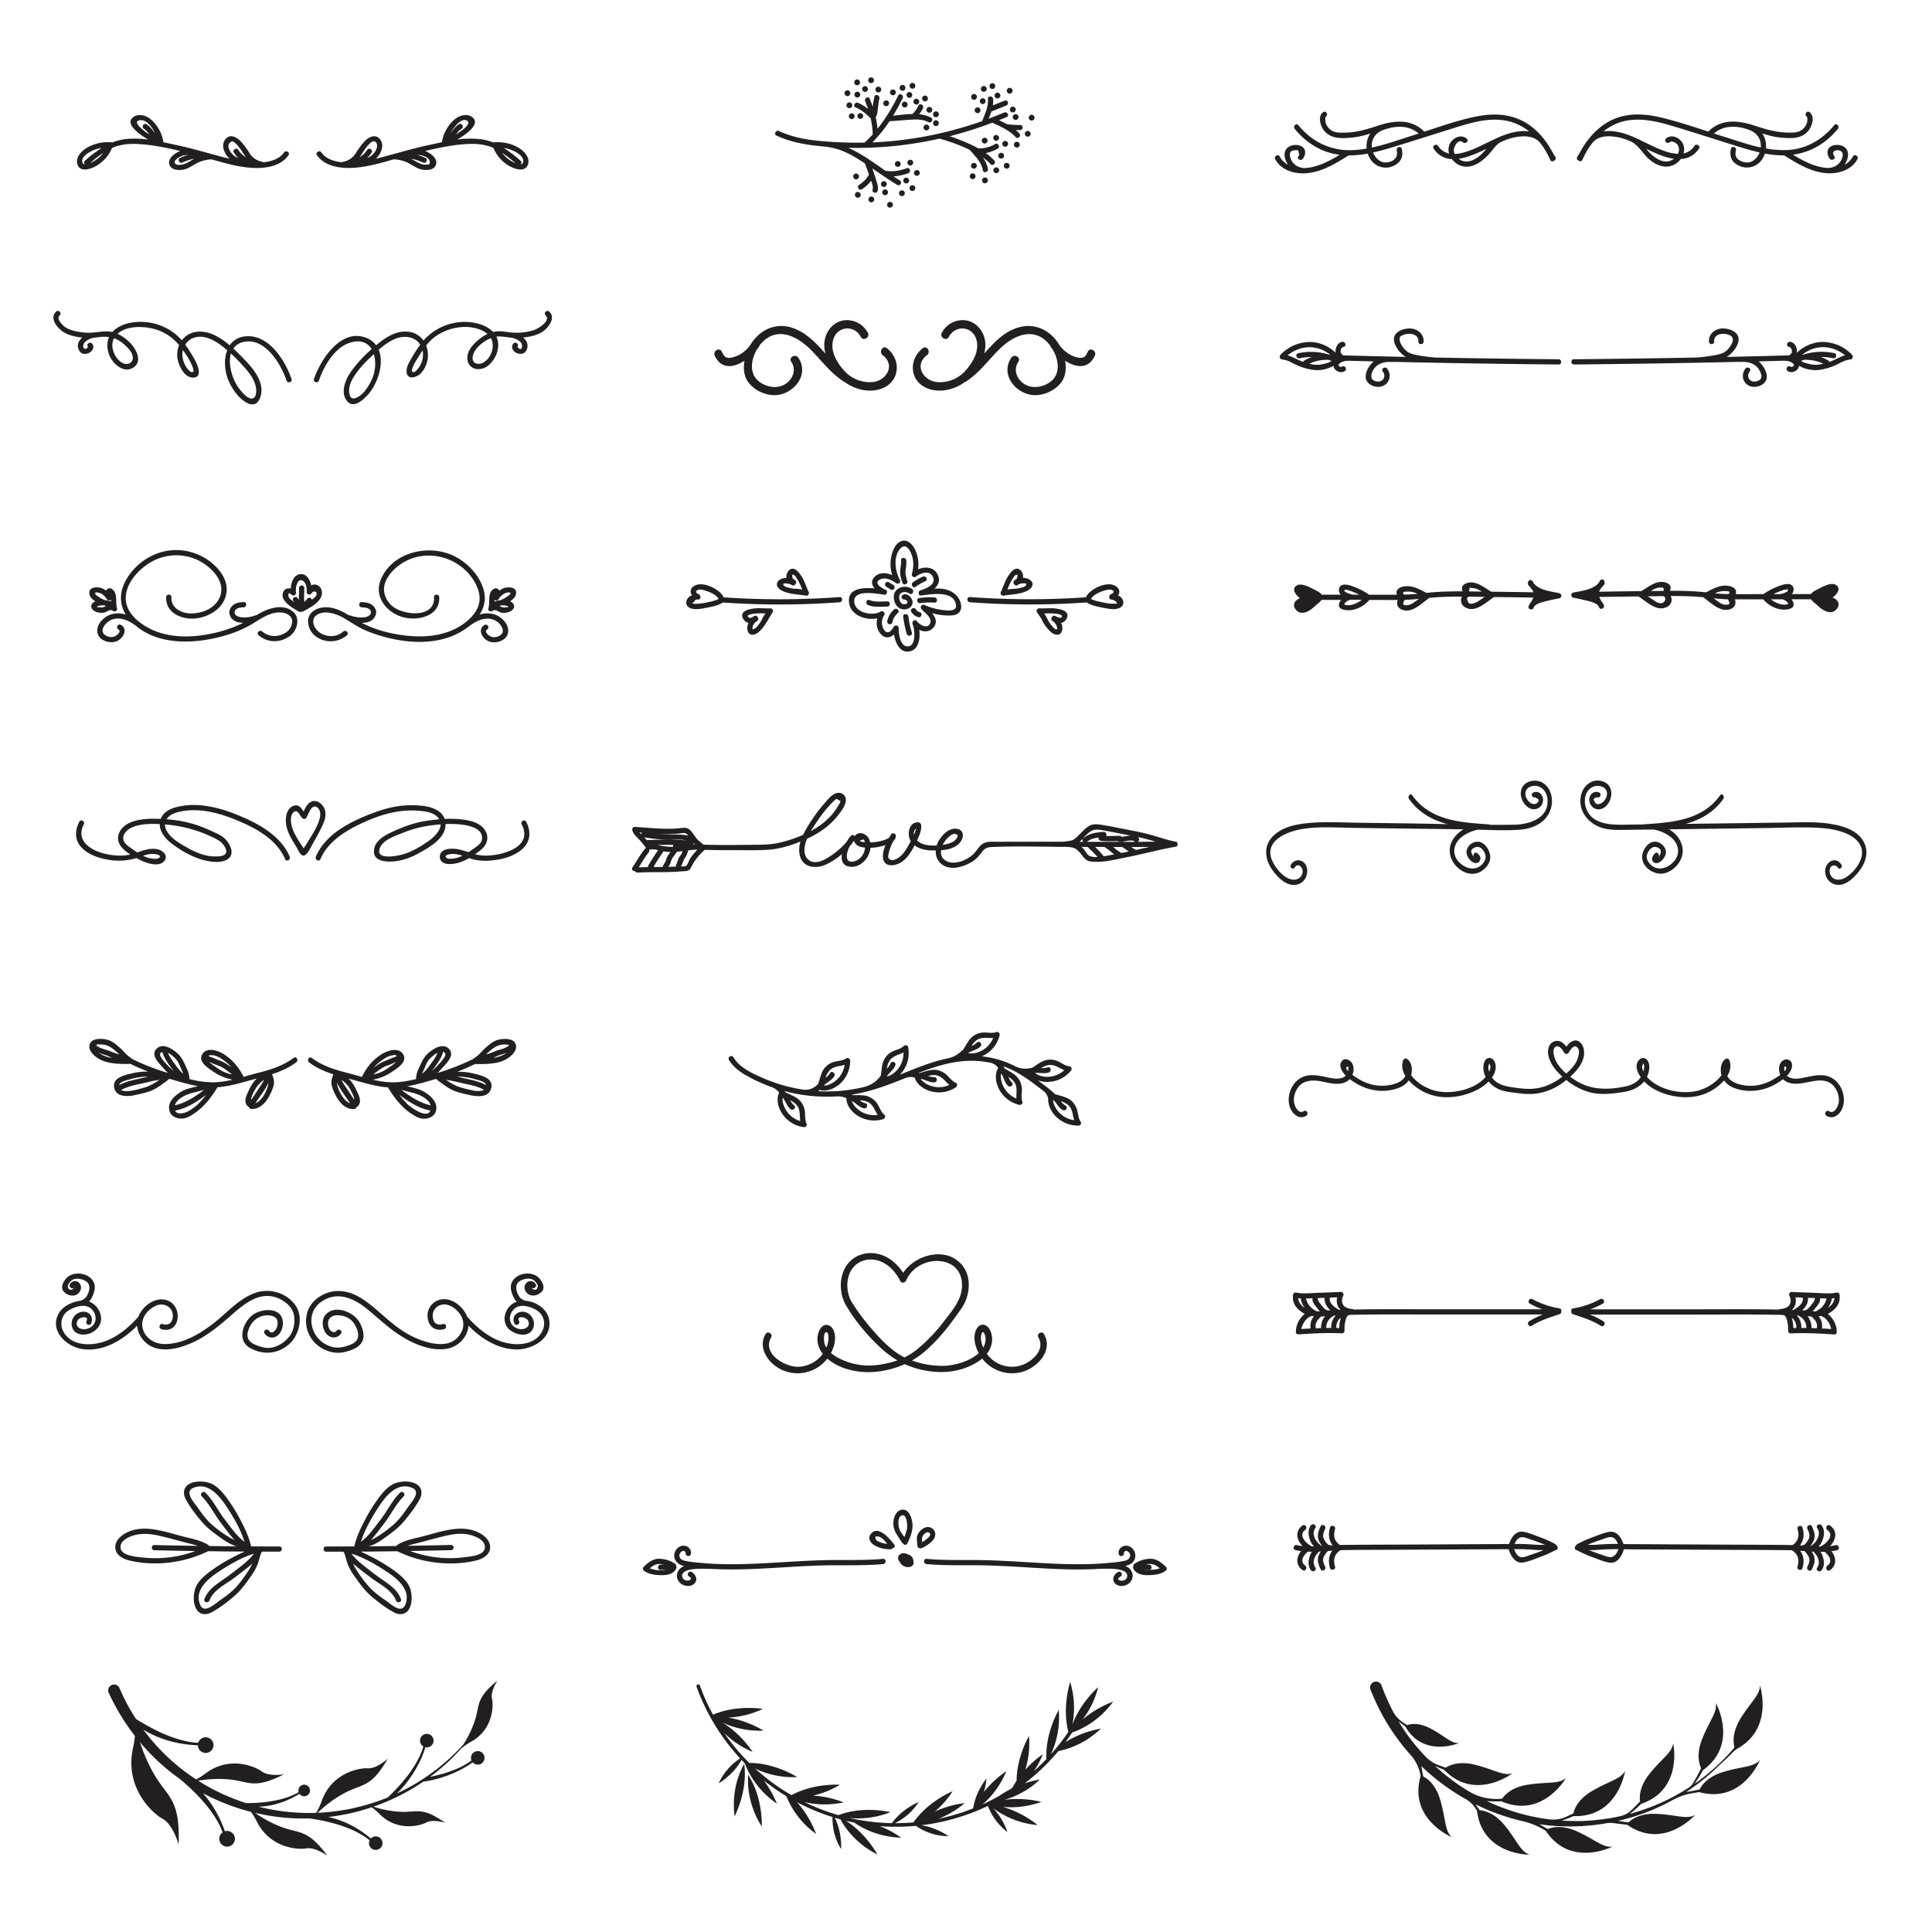 <svg id="Layer_1" data-name="Layer 1" xmlns="http://www.w3.org/2000/svg" viewBox="0 0 2000 2000"><defs><style>.cls-1{fill:#fff;}.cls-2{fill:#231f20;}</style></defs><title>6693</title><rect class="cls-1" width="2000" height="2000"/><path class="cls-2" d="M537.31,153.27c-7.69-4.86-17.17-6.65-26.16-5.92a2.87,2.87,0,0,0-.61.12,52.27,52.27,0,0,0-13.23-3.41,97.52,97.52,0,0,0-24,.45c11.12-6.51,24.77-17,15.1-23.54-5.93-4-13.86-1-18.63,3.35A39.84,39.84,0,0,0,457.69,146a2.94,2.94,0,0,0,0,1.19c-5.25,1.07-10.44,2.25-15.51,3.35-17.92,3.88-35.36,9.37-53.11,13.81,5-4.8,9.29-13.37,4.65-19.75s-11.79-3.11-16.2,1.67a73.31,73.31,0,0,0-8.75,11.54A19.36,19.36,0,0,1,355,167.51a2.66,2.66,0,0,0-1.1.5c-8-.9-16.55-3.45-21.17-10.16-1.95-2.84-6.63-.14-4.65,2.72,9.14,13.29,28.53,14.36,43.1,12.69,12.35-1.42,24.37-4.84,36.34-8.31l.11,0A36.22,36.22,0,0,1,422,168.42c3.84,2,7.42,4.44,11.41,6.12,4.72,2,14.68,2.6,17.47-3,3.38-6.77-4.61-12.68-9.82-14.85-.32-.14-.64-.24-1-.36,14.37-3.44,29.07-6.45,43.62-7.25,9.26-.52,18.63.34,27.17,4.09a.56.56,0,0,0,0,.12,38.44,38.44,0,0,0,16.45,18.57c5.25,3,15.79,6.73,19-.95C549.33,163.67,543,156.84,537.31,153.27Zm-154.72-4.49c1.25-1.16,3-3.05,4.88-2.5,3.31,1,3.19,5,2.4,7.37a16.18,16.18,0,0,1-7.85,9.07c-.62.31-1.27.58-1.92.85a30.89,30.89,0,0,0,4.55-5.63c1.91-2.91-2.76-5.61-4.65-2.72a21,21,0,0,1-5.38,5.9c-.74.53-1.55,1.15-2.4,1.75C375.64,158.15,378.17,152.86,382.59,148.78Zm62.32,18.74c.25,3-.93,2.77-3.69,2.95a13,13,0,0,1-5.41-.78c-3.56-1.3-6.73-3.46-10.05-5.31a46.79,46.79,0,0,1,12,3.85c3.09,1.55,5.82-3.1,2.72-4.66a46.18,46.18,0,0,0-8.77-3.22,25.71,25.71,0,0,1,5.59.73C440.67,162,444.62,164,444.91,167.52Zm24-33.74c2.48-3.55,8.78-11.58,14.14-9.08,6,2.79-4.65,10.11-7.36,12.1-1.2.88-2.44,1.71-3.69,2.5,1.72-2.17,3.43-4.51,5.81-6,3-1.81.25-6.47-2.72-4.65s-5,4.43-7.13,7.09c-.52.64-1,1.3-1.52,1.94Q467.54,135.73,468.88,133.78Zm56.5,30.27a32.75,32.75,0,0,1-5.49-5.81,139.51,139.51,0,0,1,13.62,10.63A40,40,0,0,1,525.38,164.05Zm13.41,6.07a2.34,2.34,0,0,0,.09-3.73A147.7,147.7,0,0,0,521.5,153.1a37.12,37.12,0,0,1,6.23,1.56c4.62,1.61,14.17,6,13.94,12.18C541.58,169.09,540.44,170,538.79,170.12Z"/><path class="cls-2" d="M294,157.85c-4.63,6.74-13.22,9.25-21.17,10.16a2.66,2.66,0,0,0-1.1-.5c-5.85-1.21-10.33-3.83-13.41-9a73.47,73.47,0,0,0-8.5-11.5c-4.45-5-11.8-9.3-16.83-2.38-4.52,6.2-.56,14.44,4.18,19.25a6.89,6.89,0,0,0,.56.52c-17.79-4.4-35.26-9.94-53.2-13.83-5.07-1.1-10.26-2.28-15.51-3.35a2.94,2.94,0,0,0,0-1.19A39.79,39.79,0,0,0,157,124.32c-4.76-4.36-12.69-7.38-18.62-3.35-9.68,6.57,4,17,15.11,23.54a100.09,100.09,0,0,0-23.05-.56,53.42,53.42,0,0,0-14.14,3.54,2.65,2.65,0,0,0-.67-.14,43.32,43.32,0,0,0-25.46,5.48c-5.92,3.52-12.83,10.57-9.71,18.1s13.06,4.08,18.26,1.33a38.26,38.26,0,0,0,17.16-18.95.56.56,0,0,0,0-.12c8.54-3.75,17.91-4.61,27.17-4.09,14.55.8,29.25,3.81,43.62,7.25-.32.12-.64.22-1,.36-5.21,2.17-13.21,8.08-9.82,14.85,2.79,5.58,12.75,5,17.47,3,4-1.68,7.57-4.16,11.41-6.12A36.18,36.18,0,0,1,219.09,165l.11,0c12,3.47,24,6.89,36.34,8.31,14.56,1.67,34,.6,43.1-12.69C300.62,157.71,296,155,294,157.85Zm-208.92,9c-.22-5.85,8.69-10.28,13.14-11.91a38.86,38.86,0,0,1,7.05-1.82,147.85,147.85,0,0,0-17.4,13.28,2.36,2.36,0,0,0,.12,3.76C86.31,170.05,85.16,169.12,85.07,166.84ZM102,163.52a41,41,0,0,1-8.7,5.32,143.09,143.09,0,0,1,13.58-10.6A32,32,0,0,1,102,163.52Zm41.76-38.82c6.92-2,13.13,5.76,16.81,13.28-.57-.74-1.13-1.48-1.72-2.21-2.13-2.65-4.19-5.29-7.13-7.09s-5.67,2.84-2.72,4.65c2.38,1.46,4.09,3.8,5.8,6-1-.63-2-1.27-2.94-1.95C149.71,135.84,137,126.65,143.72,124.7Zm93.15,29c-.77-2.32-.77-4.21,1.08-6,2.45-2.34,3.61-1.29,6.2,1.1,4.43,4.09,7,9.38,10.45,14.14-.88-.61-1.72-1.25-2.48-1.8a21,21,0,0,1-5.38-5.9c-1.89-2.89-6.56-.19-4.65,2.72a30.59,30.59,0,0,0,4.53,5.6l-.85-.32A16.17,16.17,0,0,1,236.87,153.65Zm-45.94,16c-2.09.75-7.37,1.77-9.29,0-4-3.6,5.93-8.16,7.77-8.65a26.45,26.45,0,0,1,5.54-.72,46.63,46.63,0,0,0-8.72,3.21c-3.1,1.56-.37,6.21,2.72,4.66A47,47,0,0,1,201,164.37C197.68,166.23,194.5,168.42,190.93,169.69Z"/><path class="cls-2" d="M568.64,322.65c-2.51-2.4-6.32,1.4-3.82,3.81,5.87,5.63-8,13.86-11.7,15.12a59.12,59.12,0,0,1-20.8,2.83c-6.47-.21-12.81-2.09-19.3-1.21-.85.12-1.69.29-2.52.49-4.22-4.51-10.41-7.34-16.24-8.82-20.33-5.14-42.19,2.1-55.88,17.66a22,22,0,0,0-17.26-9.24c-12.24-.71-22.71,6.6-31.68,14.07l-.07.06a22.85,22.85,0,0,0-9.92-7.55c-26.1-10.74-47.61,22.18-54.45,42.58-1.1,3.3,4.1,4.71,5.2,1.43,5.3-15.8,17.5-36.6,35.4-40,9.45-1.8,15.61,1.72,19.12,7.56a133.66,133.66,0,0,0-21.45,23.36c-5.53,8-11.08,21.08-4.32,30s17.1-.81,22.23-6.57c9.49-10.67,16.88-31.75,10.84-46.12,5.51-4.81,11.51-9.34,18.29-11.78,9-3.24,19.41-1.81,24.7,6.44a153.44,153.44,0,0,0-8.89,13.84c-2.37,4.05-5.39,9-5.25,13.92.27,9.54,10.9,6.29,15.14,1.56a27.9,27.9,0,0,0,5.14-28.46,48.7,48.7,0,0,1,9.53-9.27c13.48-9.71,33.47-13.38,48.86-6a22.5,22.5,0,0,1,5.13,3.34,39.56,39.56,0,0,0-6.69,4c-7.09,5.26-16.18,14.07-13.85,23.9,2.41,10.14,14.22,10.55,21.2,4.87,7.63-6.2,12.4-17.3,9.64-27.09a17.87,17.87,0,0,0-1.12-2.91c4.81-.6,9.64.48,14.43,1l.07,0c3.69.41,7.78,1.92,10.42,4.62a5.88,5.88,0,0,1,1.67,4.79c-.65,5.32-5.06.45-4.65-.17,1.94-2.88-2.72-5.58-4.65-2.72-5.12,7.6,10.15,15.53,14.1,5.94,2.16-5.24,0-9.48-3.77-12.53.73-.07,1.47-.15,2.2-.25,8.49-1.1,17.19-3.41,22.89-10.15C570.57,334.32,574,327.83,568.64,322.65Zm-182.71,67.7c-2.83,7.4-9,17.77-16.55,21.21-3,1.36-5.75,1.57-7.1-1.93a15.56,15.56,0,0,1-.79-7.17c.53-5.16,3.08-9.95,5.92-14.19,5.36-8,12.44-15.06,19.49-21.54l.11-.1C389.28,374,388.67,383.18,385.93,390.35Zm46.26-8.06c-.93,1.06-2.59,3-4.13,2.94-2.47-.07-1.69-2.5-1-4.45,1.33-3.91,3.76-7.52,5.89-11,1.45-2.39,2.95-4.76,4.53-7.07A23.31,23.31,0,0,1,432.19,382.29Zm77.22-19.37a21,21,0,0,1-7.66,11.52c-5.21,4.08-13.76,2.67-12.4-5.41s10.74-15.74,18.84-19C510.16,353.62,510.6,357.93,509.41,362.92Z"/><path class="cls-2" d="M254.35,348.16c-7.77.7-13.13,4.27-16.56,9.33a73.81,73.81,0,0,0-16-10.69c-9.67-4.57-21.81-5.41-30.31,2a22.72,22.72,0,0,0-3.3,3.58,54.3,54.3,0,0,0-9.44-8.71,57.45,57.45,0,0,0-29.7-10.37c-10.15-.64-21.76,1.3-29.93,7.73a21.66,21.66,0,0,0-2.82,2.65c-6-1.31-11.79-.22-18,.42a60.27,60.27,0,0,1-22.13-1.77c-3.94-1.1-7.66-2.35-10.59-5.31-2.35-2.38-7.24-7.2-3.71-10.6,2.51-2.4-1.31-6.21-3.81-3.81-4.59,4.41-2.79,10.18.66,14.63C63.47,343.4,69,346.21,76.5,348a59.7,59.7,0,0,0,8.76,1.44c-3.76,3-5.94,7.28-3.78,12.53,3.94,9.57,19.22,1.67,14.1-5.94-1.93-2.86-6.6-.17-4.66,2.72.8,1.18-3.42,4.12-4.61.86-.66-1.81.41-4.22,1.64-5.48a17.72,17.72,0,0,1,10.41-4.62,3.66,3.66,0,0,0,.63-.14c1-.1,2-.21,3-.34a40.12,40.12,0,0,1,10.93-.08c-2.37,5.39-2.25,11.63-.12,17.79,3.09,9,14.57,20,24.62,14.13,11-6.37,3.43-19.87-3-26.23a44.33,44.33,0,0,0-12.71-9.09C132,336,152.44,337.65,164,341.93a50.06,50.06,0,0,1,21.23,15.15l.18.23A25.62,25.62,0,0,0,184.7,375c2.15,6.77,7.5,16.62,16,15.83,10-.93,2.83-15.16.29-19.57a145.08,145.08,0,0,0-9.24-14.45,16.78,16.78,0,0,1,8.47-7c9.89-3.65,20.22,1.52,28.09,7.3,2.36,1.73,4.65,3.56,6.89,5.46-3.9,10.06-2.48,23.31,2,32.9,3.88,8.41,11.54,19.17,20.65,22.5,10.36,3.79,13.73-9.7,12.62-17.19-1.79-12.11-11.2-22.17-19.38-30.63-3-3.1-6.17-6.29-9.49-9.35a16.92,16.92,0,0,1,11.1-6.92c21.8-4.43,38.17,22.95,43.89,40,1.1,3.28,6.31,1.87,5.2-1.43C295.2,373,278.21,346,254.35,348.16Zm-125,9.13c3.1,2.9,6.74,6.44,7.81,10.68,1.85,7.38-5.15,11.1-11.19,7.3-7.48-4.72-12.44-16.73-8-24.93l.08-.12A31.63,31.63,0,0,1,129.39,357.29Zm70.3,23.49c.63,1.87,1.56,4.39-1,4.45-1.52,0-3.27-2-4.14-2.94a25.41,25.41,0,0,1-5.18-10.74,20,20,0,0,1,0-9.1C193.58,368.11,197.58,374.6,199.69,380.78Zm50.09-4.12c6.39,6.92,13.53,14.86,15.2,24.45.87,4.95.15,13.9-7,10.85-4-1.69-7.85-6.45-10.44-9.79-6.41-8.24-11.91-24.68-8.44-36.21C242.8,369.38,246.37,373,249.78,376.66Z"/><path class="cls-2" d="M544.72,850.67c-1.6-3.09-6.25-.36-4.66,2.72,3.35,6.45,4.11,13.49-.76,19.38-4.19,5.06-10.73,8-16.88,9.91a67.13,67.13,0,0,1-21.4,3,40,40,0,0,1-9.18-1.4c1.92-1.38,3.78-2.79,5.57-4.2,6.53-5.17,9.46-12.8,4.77-20.42-5.1-8.28-15.72-10.42-24.65-11.44a107.16,107.16,0,0,0-17.18-.45,16.11,16.11,0,0,0-4.87-6.94c-7.77-6.5-19.94-7.17-29.56-7.24-14.24-.11-27.63,3.37-40.84,8.43C362.66,850.58,337,863.3,327,886.7c-1.34,3.16,3.3,5.91,4.66,2.73,7.33-17.25,23.82-28,40.1-35.91,18.48-8.92,38.3-15.65,59.06-14.39,7.36.45,17.73,1.21,22.82,7.44a12.49,12.49,0,0,1,1.08,1.56c-4.38.37-8.75.92-13.09,1.56-12.63,1.84-24.45,6.25-36,11.63-7.74,3.62-17.84,9.21-18.51,19-.69,10,9.12,11.63,17,11.58,11.21-.06,22-4.36,31.56-9.84,8.32-4.75,18.36-10.62,23.1-19.32a19.76,19.76,0,0,0,2.47-9.68,104.85,104.85,0,0,1,14.29.31c8.24.79,24.64,3.42,23.47,15.08-.42,4.27-4.06,6.75-7.28,9.08-2.21,1.6-4.45,3.17-6.74,4.64-2.79-.91-5.6-1.83-8.55-2.54-5.76-1.4-17-2.44-20.41,4.05a7.12,7.12,0,0,0,1.1,8c3,3.4,9.11,3,13.15,2.39a42.63,42.63,0,0,0,15.33-5.8,46.4,46.4,0,0,0,7.36,2,60.35,60.35,0,0,0,14.89.55c11.23-.89,23.44-3.93,32.22-11.36C549.24,871.79,550,860.88,544.72,850.67Zm-101,19.87c-7.75,5.52-16.19,10.55-25.27,13.5-5.17,1.68-28.45,6.79-25.76-4.51,2.34-9.8,16-14,24.08-17.28a116.59,116.59,0,0,1,29.37-7.8c3.31-.43,6.64-.79,10-1.05C456.07,860.22,449,866.78,443.77,870.54ZM465.12,889c-3.2-.15-5.83-2.77-1.58-4.22a17.37,17.37,0,0,1,6.12-.75,33.14,33.14,0,0,1,9,1.79A28.34,28.34,0,0,1,465.12,889Z"/><path class="cls-2" d="M249.68,845.21c-21.17-9-45.44-15.81-68.39-9.31-6.41,1.82-12.57,5.51-14.93,11.85-10.43-.51-22.21-.32-31.92,3.91-7.66,3.34-14.34,11.18-11.6,20,1.59,5.16,6.75,9.49,12.07,12.9-.56.13-1.11.26-1.67.36-7.67,1.46-15.92.81-23.49-.85-15-3.3-32-13.25-23-30.7,1.6-3.08-3-5.81-4.65-2.72-4.57,8.81-5,18.52,1.9,26.25,6.73,7.52,17.4,11.19,27.06,12.91a62.12,62.12,0,0,0,30.15-1.56c.84.46,1.66.89,2.41,1.29,6.25,3.33,19.39,8.49,25.65,2.56,5.8-5.49-.1-11.54-5.84-12.86-7.6-1.75-14.4.82-21.33,3.18-2.2-1.4-4.31-2.9-6.35-4.36-3-2.17-7-4.62-7.91-8.49-1.39-5.61,3.33-10.41,7.92-12.64,8.7-4.22,19.74-4.22,29.19-3.88l.43,0c-.15,8.27,6,15.32,12.31,20.16,8.77,6.68,18.67,12.56,29.19,16,8,2.6,21.2,5.26,28.82.19,7.77-5.16,2.68-15.25-2.11-20.42-3.45-3.71-7.93-5.58-12.45-7.69a175.72,175.72,0,0,0-17-7.05,127.66,127.66,0,0,0-31.68-6.13c2-3.32,5.87-5.78,10.33-7,21.64-6.13,44.58.43,64.55,8.91,18.94,8,39.43,19.58,47.86,39.42,1.35,3.18,6,.43,4.65-2.73C291,865.94,269.48,853.66,249.68,845.21Zm-93.42,38.85a18.71,18.71,0,0,1,5.73.4c.89.21,2.15.31,2.83,1,2.08,2-.88,3.45-3.13,3.56a28,28,0,0,1-13.53-3.13A34.38,34.38,0,0,1,156.26,884.06Zm68.44-15a19.23,19.23,0,0,1,8.89,9.41c3,7.83-5.65,8.14-11,8.11-9.94,0-19.46-3.86-28-8.65-7.8-4.37-17.54-9.74-22-17.84a13.34,13.34,0,0,1-1.81-6.62A138.49,138.49,0,0,1,224.7,869Z"/><path class="cls-2" d="M336.05,837.71c-1.8-5-7.36-9.91-13-8.11-4.43,1.41-6.77,6.23-8.78,10.53-2.63-3.83-4.94-8.06-10.7-5.8-7.13,2.81-8.29,12.25-7.4,18.8,1.19,8.79,6.1,16.2,10.64,23.6,2,3.29,5.22,12.61,10.26,7.46,3.08-3.16,5.24-8.37,7.46-12.18s4.45-7.83,6.51-11.84C334.46,853.46,338.83,845.42,336.05,837.71Zm-19.66,37.4c-.52.85-1.89,2.36-2,3.32l0,0c-.91-1.84-2.44-3.72-3.41-5.28-2.91-4.71-6-9.39-7.88-14.62-1.71-4.68-3.55-13.12.35-17.25,4.5-4.77,6.72,3,9.51,5.71a2.52,2.52,0,0,0,1.78.76,2.34,2.34,0,0,0,2.45-1.3c1.62-3,2.82-6.3,4.8-9.06s4.67-3.52,7.24-.85c2.41,2.51,2.68,6.22,2,9.45C329,856.15,321.69,866.37,316.39,875.11Z"/><path class="cls-2" d="M510.85,635.75a25.79,25.79,0,0,0-14.34.47c4.65-7.29,6.8-15.79,4.34-25-3.92-14.71-15.62-27.41-28.77-34.58-26.19-14.27-65.81-6.06-77.93,23.52-7.34,17.9,6.63,34.59,23.69,38.92,15.14,3.85,37.81-1.31,36.87-20.89-.17-3.45-5.56-3.47-5.39,0,1.07,22.24-31.64,18.84-43.1,9.34-6.83-5.66-10.55-14.86-7.76-23.53,2.55-7.92,8.91-14.76,15.6-19.49,26.73-18.86,64.89-8,79,21.26,4.12,8.57,4.91,17.6.07,26-4.05,7.07-10.68,12.7-17.6,16.83-14.41,8.61-31.27,10.95-47.8,10-17.93-1.07-37.24-5.44-53.22-13.84,5.54,0,10.82-1.46,13.43-6,2-3.6,2-6.85-.48-10.2-3.13-4.28-8.09-5-13-5.24-3.47-.17-3.46,5.22,0,5.39,2.94.15,8.16.41,9.3,3.92s-2.4,5.64-5.28,6.18c-5.48,1-11.34,0-16.5-1.83a2.92,2.92,0,0,0-1-.16c-9.15-5.41-18.8-10-29.59-7.45-5.77,1.37-11.39,5.34-12.34,11.53a19.79,19.79,0,0,0,5.86,16.25,25.89,25.89,0,0,0,34.23.46c2.64-2.27-1.19-6.06-3.81-3.82-6.77,5.8-15.48,6.07-23.15,1.83-6.47-3.56-11.93-14-4-19.18,8.21-5.35,20.73-.81,28.28,3.67,7.76,4.6,15,9.73,23.4,13.12,31.72,12.77,74,18.25,103.33-3.17.46-.33.9-.66,1.35-1a2.86,2.86,0,0,0,.54-.34c8.19-6.51,20.06-12.1,29.72-5,4.53,3.31,9,10.5,2.36,14.34a10.83,10.83,0,0,1-8.88,1c-1.83-.67-7.84-5.13-4-7.4,3-1.76.28-6.42-2.72-4.65-7.59,4.48-2.27,13.9,4,16.71,7.11,3.2,18.85-.14,20.35-8.72C527.41,646,518.75,637.82,510.85,635.75Z"/><path class="cls-2" d="M527.94,622.53c4-2.58,6.94-5.94,6.25-10-.81-4.87-8-4.94-11.61-4a16,16,0,0,0-5.78,3c-.07-.13-.11-.27-.19-.4a3.79,3.79,0,0,0-5.56-1.45c-6.67,4-3.5,13.82-5.44,19.93-.93,2.93,3,4.37,4.67,2.4h0c3.07-1.53,5.92,1.73,8.9,2.25a17.32,17.32,0,0,0,7-.52c3.29-.87,7.25-3.86,5.71-7.8A6.62,6.62,0,0,0,527.94,622.53Zm-5.67-8.17c1-.45,4.71-1.78,5.79-.77,1.25,1.18-1.49,2.84-2.39,3.54a29.27,29.27,0,0,1-7.77,4.2,25,25,0,0,0-6,1.41c0-.61,0-1.23,0-1.85a2.92,2.92,0,0,0,4.28-.53A14.93,14.93,0,0,1,522.27,614.36Zm1.2,14.41c-2.78.42-4.49-.54-6.52-1.47.63-.19,1.28-.39,1.95-.61a15.15,15.15,0,0,1,5.64.54C528,628.24,525.9,628.41,523.47,628.77Z"/><path class="cls-2" d="M303,632.93c-10.79-8.78-26.83-2.74-37.47,3.83a2.75,2.75,0,0,0-.7.15c-5.16,1.87-11,2.88-16.5,1.83-2.51-.48-6.08-2.28-5.42-5.42.85-4.1,6.1-4.51,9.44-4.68s3.47-5.56,0-5.39c-4.83.24-9.65.9-12.82,5-2.63,3.37-2.81,6.76-.69,10.47,2.55,4.48,7.66,6,13.07,6a137.49,137.49,0,0,1-37.83,12.08c-16.93,3-34.79,3.15-51.15-2.69A68.55,68.55,0,0,1,145.69,645l-.19-.18c-.73-.58-1.48-1.15-2.23-1.7-7.35-6.07-12.91-14-13.11-23.33-.35-15.87,13.58-30.85,26.54-38.15a52.34,52.34,0,0,1,45.19-3.07c15.94,6.37,35.31,25.1,23.76,43.17-5.71,8.94-17,13.15-27.2,13.32s-21.58-5.28-21-16.91c.16-3.47-5.23-3.46-5.4,0-.8,16.7,16.78,23.65,30.89,22,14.95-1.77,30.12-11.68,31.63-27.81,1.45-15.45-12.11-29.14-24.68-35.93a57.52,57.52,0,0,0-44.4-4.4,62.27,62.27,0,0,0-34.39,27.26c-7.35,12.38-8,25.44-.93,36.93a26.24,26.24,0,0,0-13.39-.66c-8.26,1.77-17.44,10.17-15.88,19.33,1.43,8.37,12.64,11.67,19.7,9,6.55-2.49,12.47-12.34,4.61-17-3-1.77-5.71,2.89-2.72,4.65,3.85,2.27-2.16,6.73-4,7.4a10.85,10.85,0,0,1-8.89-1c-6.68-3.84-2.17-11,2.36-14.34,9.21-6.75,20.43-2,28.55,4.13,24.6,20.75,62.07,18.88,91.4,10.46a121,121,0,0,0,29-12.14c9.39-5.6,19.24-13.14,30.91-11.92,5.7.6,11.7,4.2,10.49,10.77a14.28,14.28,0,0,1-5.49,9.28c-7.84,5.54-17.94,5.91-25.38-.47-2.62-2.24-6.45,1.55-3.81,3.82,9.19,7.87,21.43,8.19,31.51,1.58C307.5,653.63,311.7,640,303,632.93Z"/><path class="cls-2" d="M107.54,634.24c3-.53,5.78-3.8,8.91-2.25h0c1.65,2,5.6.53,4.67-2.4-1.94-6.13,1.23-15.88-5.44-19.93a3.81,3.81,0,0,0-5.32,1,5.73,5.73,0,0,0-.49.82,16.12,16.12,0,0,0-5.72-2.94c-3.7-1-10.73-.89-11.61,4-.75,4.09,2.18,7.45,6.25,10a6.62,6.62,0,0,0-4,3.39c-1.52,3.9,2.42,7,5.71,7.8A17.69,17.69,0,0,0,107.54,634.24Zm-9.05-20.31c.63-1.38,4.06-.27,5.12.12,3.15,1.14,5.29,3.53,7,6.31a2.93,2.93,0,0,0,4.28.53c0,.62,0,1.24,0,1.85a25.08,25.08,0,0,0-6.06-1.41,29.21,29.21,0,0,1-7.76-4.2C100.21,616.46,98,615,98.49,613.93Zm4.79,14.84c-1.74-.26-5.56-.22-1.07-1.54a15,15,0,0,1,5.46-.59h.08c.71.24,1.41.46,2.09.66C107.86,628.23,106.16,629.22,103.28,628.77Z"/><path class="cls-2" d="M333.16,612a8.05,8.05,0,0,0-6.34-6.79,6.18,6.18,0,0,0-4.62.93c-1.45-6.72-5.49-13.52-13-11.4-5.57,1.56-7.83,8.55-8.18,14.56-4.07-1-8.22.92-8.47,6.62-.33,7.68,11.46,14.2,17,17.29a2.48,2.48,0,0,0,2.73-.09,2.57,2.57,0,0,0,1.83-.3C321.34,628.79,334.78,622.27,333.16,612Zm-5.46,3.42c-.45,2.12-2.94,4-4.89,5.35a2.48,2.48,0,0,0-.68-1.23,2.73,2.73,0,0,0-3.82,0c-1,1.26-2.1,2.49-3.22,3.68-.71-4.76,0-9.65-.09-14.5,0-3.46-5.43-3.47-5.39,0,.06,4.19-.37,8.35-.14,12.46-.43-.63-.85-1.28-1.26-1.93-1.85-2.92-6.52-.22-4.65,2.73l1,1.56c-.63-.49-1.27-1-1.88-1.51-1.19-1-2.86-2.24-3.57-3.64-1-2-1.38-6.66,2.79-2.72,2.1,2,4.89-.06,4.5-2.62a16.59,16.59,0,0,1,2-10.51c2.65-4.22,6.93-.72,8.08,2.39a19.21,19.21,0,0,1,1,7.92c-.13,2.7,3.75,3.64,5,1.36C324.09,611.29,328.47,611.81,327.7,615.44Z"/><path class="cls-2" d="M1056,129.38a73.41,73.41,0,0,1-12.9-.78,3,3,0,0,0-.73,0c-2.68-1.49-5.45-2.86-8.18-4.17,2.66-1.07,5.32-2.16,8-3.29,3.18-1.36.44-6-2.72-4.66-5.29,2.26-10.63,4.38-16,6.4,1-2.44,2-4.93,2.76-7.45,5.16-2,10.24-4.15,15.41-6.09,3.22-1.21,1.82-6.42-1.44-5.2-4.17,1.57-8.28,3.29-12.43,4.94a28.18,28.18,0,0,0,.32-6.62c-.25-3.44-5.65-3.47-5.39,0,.59,7.92-3.05,15.66-6,22.9A389.12,389.12,0,0,1,923.84,146q-10.37,1-20.76,1.43a147.11,147.11,0,0,0,17.75-21.94c6-.35,11.91-.9,17.87-1.31,7.47-.51,15.55-1.42,22.39,2.26,3,1.64,5.78-3,2.72-4.66a32.89,32.89,0,0,0-12.28-3.51,35.87,35.87,0,0,0,3.9-6.24c1.5-3.11-3.15-5.84-4.66-2.72a31.78,31.78,0,0,1-5.84,8.41,3.25,3.25,0,0,0-.23.29c-6.78.11-13.75,1.13-20.22,1.77,3.62-5.89,6.93-12,9.95-18.12,1.52-3.1-3.13-5.84-4.66-2.72a185,185,0,0,1-21.35,34.37,96.91,96.91,0,0,0-1.91-11.89,17,17,0,0,0,2-6.57c.48-4.42.95-8.72,1.82-13.09.68-3.39-4.52-4.84-5.2-1.44s-1.31,6.71-1.68,10.11q-1.41-4.12-3.15-8.26c-1.34-3.18-6-.44-4.65,2.72q1.7,4,3,8l-1.19-1a41.7,41.7,0,0,0-9.1-5.38c-3.15-1.34-5.9,3.3-2.72,4.65a41.49,41.49,0,0,1,10.1,6.21c1.79,1.45,3.51,3.47,5.51,4.79a90,90,0,0,1,2.19,16.56,1.86,1.86,0,0,0,.05.34c-2.68,3-5.48,5.83-8.44,8.53q-14.64.33-29.28-.46c-20-1.07-40.88-2.83-59.28-11.46-3.13-1.46-5.87,3.18-2.72,4.66,16.18,7.58,33.91,10.14,51.59,11.51a2.9,2.9,0,0,0,.89.26c14.11,1.73,25.27,8.05,37,15.69l2.11,1.39c0,.05,0,.09,0,.15q2.25,5.64,4.18,11.41a29.9,29.9,0,0,1-10.09,10.55c-2.93,1.84-.23,6.5,2.72,4.65a35.62,35.62,0,0,0,9.64-8.86c1.17,3.18,2.22,6.67,1.51,9.17-1,3.34,4.24,4.77,5.19,1.43,1.22-4.24-.87-9-2.09-13-1-3.49-2.2-6.93-3.44-10.34,8.54,5.78,17,11.67,25.79,17.06,3,1.81,5.67-2.85,2.72-4.66q-3.28-2-6.52-4.17a54.24,54.24,0,0,0,15.21-3.23c3.25-1.15,1.85-6.36-1.43-5.2-7.18,2.55-14.79,4.07-22.36,2.56-12.35-8.63-24.7-17.7-38.25-23.68a390.56,390.56,0,0,0,45.63-1.69,394.79,394.79,0,0,0,48.92-7.83,3.62,3.62,0,0,0,.35.13,189,189,0,0,1,29.38,10.78l1.35.64.07.11c5.28,6.09,12.34,12.88,13.64,21.12.54,3.41,5.73,2,5.2-1.44a28.74,28.74,0,0,0-5.37-12,59,59,0,0,1,8.12,7.07c2.39,2.53,6.19-1.29,3.81-3.81a62.64,62.64,0,0,0-8.77-7.62,39.63,39.63,0,0,0,12.37-4.68c3-1.73.3-6.39-2.72-4.65a31.28,31.28,0,0,1-17.35,4.43q-3.72-2.08-7.63-3.85a225.75,225.75,0,0,0-22-8.74,399.44,399.44,0,0,0,44.19-14c8.34,4,17.79,8,24.09,15,2.33,2.57,6.14-1.25,3.81-3.82a37.07,37.07,0,0,0-3.74-3.56c1.51.05,3,.08,4.48,0C1059.5,134.68,1059.52,129.29,1056,129.38Z"/><path class="cls-2" d="M919.11,200.08a3,3,0,1,0-3.77,1.86A3,3,0,0,0,919.11,200.08Z"/><path class="cls-2" d="M903,203.59a3,3,0,1,0,1.86,3.77A3,3,0,0,0,903,203.59Z"/><path class="cls-2" d="M889.05,183.67a3,3,0,1,0-3.76,1.86A3,3,0,0,0,889.05,183.67Z"/><path class="cls-2" d="M889,198.87a3,3,0,1,0,1.87,3.76A3,3,0,0,0,889,198.87Z"/><path class="cls-2" d="M926.55,168.74a3,3,0,1,0,3.76-1.86A3,3,0,0,0,926.55,168.74Z"/><path class="cls-2" d="M939.06,184.08a3,3,0,1,0,1.87,3.76A3,3,0,0,0,939.06,184.08Z"/><path class="cls-2" d="M934.63,197.2A3,3,0,1,0,936.5,201,3,3,0,0,0,934.63,197.2Z"/><circle class="cls-2" cx="949.19" cy="178.94" r="2.97" transform="translate(-5.82 323.66) rotate(-19.29)"/><path class="cls-2" d="M945.52,191.92a3,3,0,1,0,1.86,3.77A3,3,0,0,0,945.52,191.92Z"/><path class="cls-2" d="M1030.89,139.77a3,3,0,1,0,3.3,2.59A3,3,0,0,0,1030.89,139.77Z"/><path class="cls-2" d="M1039.37,160.86a3,3,0,1,0-2.59,3.31A3,3,0,0,0,1039.37,160.86Z"/><path class="cls-2" d="M1007.84,168.61a3,3,0,1,0,3.31,2.59A3,3,0,0,0,1007.84,168.61Z"/><path class="cls-2" d="M1031,173.29a3,3,0,1,0,3.31,2.59A3,3,0,0,0,1031,173.29Z"/><path class="cls-2" d="M1041.81,168.64a3,3,0,1,0,3.31,2.58A3,3,0,0,0,1041.81,168.64Z"/><path class="cls-2" d="M1019.32,183.76a3,3,0,1,0,3.31,2.59A3,3,0,0,0,1019.32,183.76Z"/><path class="cls-2" d="M1006.56,179.46a3,3,0,1,0,3.31,2.58A3,3,0,0,0,1006.56,179.46Z"/><path class="cls-2" d="M1019,142.6a3,3,0,1,0,3.31,2.58A3,3,0,0,0,1019,142.6Z"/><path class="cls-2" d="M1040.93,151.87a3,3,0,1,0-3.31-2.58A3,3,0,0,0,1040.93,151.87Z"/><path class="cls-2" d="M1063.56,135.51a3,3,0,1,0,3.31,2.59A3,3,0,0,0,1063.56,135.51Z"/><path class="cls-2" d="M1052.32,146.79a3,3,0,1,0,3.3,2.59A3,3,0,0,0,1052.32,146.79Z"/><path class="cls-2" d="M1048.39,121.48a3,3,0,1,0,2.59-3.3A3,3,0,0,0,1048.39,121.48Z"/><path class="cls-2" d="M1070.92,121.48a3,3,0,1,0-2.59,3.31A3,3,0,0,0,1070.92,121.48Z"/><path class="cls-2" d="M1009,114.47a3,3,0,1,0,2.59-3.31A3,3,0,0,0,1009,114.47Z"/><path class="cls-2" d="M1008.65,103.27a3,3,0,1,0-3.31-2.59A3,3,0,0,0,1008.65,103.27Z"/><path class="cls-2" d="M1017.63,107.68a3,3,0,1,0-3.3-2.59A3,3,0,0,0,1017.63,107.68Z"/><path class="cls-2" d="M1027.64,92.09a3,3,0,1,0-3.31-2.59A3,3,0,0,0,1027.64,92.09Z"/><path class="cls-2" d="M1029.6,99.24a3,3,0,1,0,2.59-3.3A3,3,0,0,0,1029.6,99.24Z"/><path class="cls-2" d="M1045.5,113.73a3,3,0,1,0,2.59-3.31A3,3,0,0,0,1045.5,113.73Z"/><path class="cls-2" d="M1018.78,95a3,3,0,1,0-3.31-2.59A3,3,0,0,0,1018.78,95Z"/><path class="cls-2" d="M1045.58,96.92a3,3,0,1,0-3.31-2.59A3,3,0,0,0,1045.58,96.92Z"/><path class="cls-2" d="M922.32,209.13a3,3,0,1,0,1.86,3.76A3,3,0,0,0,922.32,209.13Z"/><path class="cls-2" d="M945.16,169.33a3,3,0,1,0-3.77,1.86A3,3,0,0,0,945.16,169.33Z"/><path class="cls-2" d="M956.59,104.77a3,3,0,1,0-1.86-3.76A3,3,0,0,0,956.59,104.77Z"/><path class="cls-2" d="M945.75,104.25a3,3,0,1,0,3.76-1.87A3,3,0,0,0,945.75,104.25Z"/><path class="cls-2" d="M959.25,112.72a3,3,0,1,0,3.76-1.87A3,3,0,0,0,959.25,112.72Z"/><path class="cls-2" d="M960,129.15a3,3,0,1,0,1.87,3.76A3,3,0,0,0,960,129.15Z"/><path class="cls-2" d="M969.88,124.66a3,3,0,1,0,1.86,3.76A3,3,0,0,0,969.88,124.66Z"/><path class="cls-2" d="M967.93,121.14a3,3,0,1,0-1.86-3.77A3,3,0,0,0,967.93,121.14Z"/><path class="cls-2" d="M933.73,107.24a3,3,0,1,0,3.76-1.87A3,3,0,0,0,933.73,107.24Z"/><path class="cls-2" d="M923.35,98.48a3,3,0,1,0-1.86-3.76A3,3,0,0,0,923.35,98.48Z"/><path class="cls-2" d="M933.33,93.78A3,3,0,1,0,931.46,90,3,3,0,0,0,933.33,93.78Z"/><path class="cls-2" d="M940.4,101.1a3,3,0,1,0-1.86-3.76A3,3,0,0,0,940.4,101.1Z"/><path class="cls-2" d="M943.59,91.64a3,3,0,1,0-1.86-3.76A3,3,0,0,0,943.59,91.64Z"/><path class="cls-2" d="M894.52,95a3,3,0,1,0-1.86-3.77A3,3,0,0,0,894.52,95Z"/><path class="cls-2" d="M893.39,121.1a3,3,0,1,0-3.77,1.86A3,3,0,0,0,893.39,121.1Z"/><path class="cls-2" d="M878.89,119.34a3,3,0,1,0,3.77-1.87A3,3,0,0,0,878.89,119.34Z"/><path class="cls-2" d="M876.45,108a3,3,0,1,0,3.76-1.86A3,3,0,0,0,876.45,108Z"/><path class="cls-2" d="M888.51,95.11a3,3,0,1,0,1.86,3.76A3,3,0,0,0,888.51,95.11Z"/><path class="cls-2" d="M876.25,99.32a3,3,0,1,0-1.87-3.76A3,3,0,0,0,876.25,99.32Z"/><path class="cls-2" d="M908.26,95.51a3,3,0,1,0-1.86-3.77A3,3,0,0,0,908.26,95.51Z"/><path class="cls-2" d="M916.41,109.74a3,3,0,1,0-1.86-3.76A3,3,0,0,0,916.41,109.74Z"/><path class="cls-2" d="M900.73,85.91a3,3,0,1,0-1.87-3.76A3,3,0,0,0,900.73,85.91Z"/><path class="cls-2" d="M886.3,88.1a3,3,0,1,0-1.86-3.77A3,3,0,0,0,886.3,88.1Z"/><path class="cls-2" d="M917.81,191.52a3,3,0,1,0-3.76,1.86A3,3,0,0,0,917.81,191.52Z"/><path class="cls-2" d="M568.12,1364.65c-2.49-10.15-13.54-17.33-24.23-18.08-3-1.14-5.32-2.35-6.93-5.21-2.62-4.62-4.38-11.11.58-14.78,3.69-2.74,10.51-4.11,14.51-1.67a12.45,12.45,0,0,1,4.11,4.71c2.26,4.12-3.14,8.72-6.19,2.56,1.54,3.11,6.19.38,4.66-2.72a6,6,0,0,0-10.22-.81c-2.93,3.76-.93,9,2.81,11.23,4.42,2.66,10.36.81,13.7-2.89,3.64-4,.7-9.69-2.23-13.23-7.23-8.71-24.15-6.53-28.92,3.93-2.34,5.12,0,11.73,2.53,16.39a14.17,14.17,0,0,0,2.73,3.51,17.65,17.65,0,0,0-9.52,7.27c-4.55,7-4.53,16.21,2.16,21.8,5.57,4.64,17.12,7.8,22.51,1.23,5.51-6.73,1.72-17.44-6.53-19.62-7.37-2-14.91,4.26-11,11.88,1.6,3.09,6.26.36,4.66-2.72-3.08-5.94,7.31-4.17,9.22-.54,3.4,6.48-3.33,10-9,8.86-10.18-2.08-12.61-12.78-5.91-20.11,3-3.23,7-4.13,11.22-3.74a2.77,2.77,0,0,0,.88.1,31.86,31.86,0,0,1,11.68,4.31c7.51,4.54,9.93,13.57,6.1,21.44-7.28,15-27.24,15.8-41.12,11.43-14.58-4.59-26.95-15-36.88-26.33-3.3-8.54-11.4-15.82-20.06-17.59-10.72-2.19-21,5.77-20.87,16.72.11,10.17,7.14,16.85,17.32,13.87,3.32-1,1.91-6.18-1.43-5.2-6.21,1.82-9.88-1.2-10.44-7.44s3.26-11.41,9.6-12.63c8.78-1.69,18.59,7,21.18,15,2.81,8.59-1.77,17.56-9.09,22.27-8.07,5.19-18.75,3.8-27.56,1.47A89.7,89.7,0,0,1,416,1377.14c-15.28-10-27.42-24.32-43-33.81-14.52-8.84-31.25-9.75-45,1-11.57,9-14.27,24.92-7.61,38s22.79,20.85,37,17.15c6.42-1.68,14.52-4.36,17.59-10.81s.32-14.23-3-20.08c-6.26-11-27.32-19.09-36-6.1-3.37,5.06-1.95,13.65,1.76,18.16,4.12,5,11.7,5.36,15.35-.3,1.88-2.92-2.78-5.63-4.66-2.72s-6,.76-7.25-1.48a13.42,13.42,0,0,1-1.59-6.42c0-5,4.11-8,8.8-8.15,7.72-.3,15,2.91,18.91,9.73,2.27,3.94,4.45,9.1,3.12,13.63-1.53,5.23-7.09,7-11.86,8.55-8.77,2.81-16.54,1.71-24.16-3.57-13.84-9.59-17-30.81-2.87-41.54,16.78-12.74,35-4.58,49.42,7.42,12.36,10.3,24,21.43,38,29.52,12.82,7.4,29.24,13.62,44.26,10.79,11.31-2.13,21-12.12,21.76-23.74,13,13.14,29.72,23.89,48.53,24.56C551.08,1397.56,573.16,1385.21,568.12,1364.65Z"/><path class="cls-2" d="M265.49,1338c-16.67,5.23-28.86,19.32-42.09,30-14.92,12-33,23.26-52.81,23.36-10.19.06-20.16-5.71-22.83-16.07s4.84-19.58,13.79-23.67c7.57-3.46,16.92,1,17.35,9.63.35,6.84-3.41,11.52-10.49,9.45-3.33-1-4.76,4.22-1.43,5.2,20.37,6,23.1-25.71,4.55-30.26-11.52-2.82-23.71,6.37-28,16.76-.08.18-.14.36-.21.54-9.73,11.1-21.77,21.27-36,26s-34.51,4.18-42-11.13c-3.65-7.42-1.72-16.4,5.33-21A32.23,32.23,0,0,1,83.06,1352a2.47,2.47,0,0,0,1.17-.14c3.91-.34,7.7.46,10.51,3.25,7.25,7.22,5.07,18.43-5.4,20.66-5.73,1.22-12.45-2.21-9-8.86,2-3.76,12.17-5.15,9.22.54-1.6,3.08,3,5.81,4.65,2.72a8.34,8.34,0,0,0-7.69-12.28,12.43,12.43,0,0,0-12.13,14.75c1.7,9.3,12.17,10.54,19.68,7.26s12.16-10.52,10.11-18.77a19.71,19.71,0,0,0-12-13.8,13.77,13.77,0,0,0,2.44-3.23c2.52-4.6,4.75-11,2.68-16.06-4.41-10.82-21.85-13-29.06-4.26-2.86,3.45-5.78,8.9-2.44,13,3.07,3.74,8.93,5.73,13.36,3.48,4.16-2.11,6.3-7.56,3.35-11.55a6,6,0,0,0-10.21.81c-1.53,3.09,3.11,5.83,4.65,2.72-3.05,6.16-8.47,1.55-6.18-2.56a12.7,12.7,0,0,1,4.11-4.71c4-2.43,10.85-1,14.5,1.67,5,3.71,3.2,10.12.59,14.78-1.58,2.82-3.88,4-6.79,5.15-8.31,1-17.85,5.46-22,12.45-10.88,18.17,7.76,35.51,24.92,37.64,21.4,2.66,41.17-9.48,55.89-24.31.57,8.33,5.72,16.18,13.15,20.59,12.47,7.41,29.45,3.11,41.9-2.13,14.9-6.28,27.63-16.49,39.75-27,12.62-10.93,27.75-25.59,46.07-21.54,7.63,1.68,16.11,7.15,19.78,14.23,3.56,6.83,2.36,18-1.45,24.5-4.44,7.61-14,14-22.84,14.34-4.71.2-9.77-1.49-14.08-3.26-6-2.47-9.42-6.75-7.65-13.47,2.4-9.07,8.95-16.14,18.59-16.9,4.28-.34,10.38.44,11.88,5.33a12.51,12.51,0,0,1-.43,7c-.89,2.73-5.26,8.09-8.15,3.6-1.87-2.9-6.54-.2-4.65,2.72a9.1,9.1,0,0,0,13,2.54c4.8-3.3,6.66-10.46,5.73-16-2.37-14.14-22.09-12.23-30.82-5.82-10.37,7.6-16.69,26.48-3.23,34.14,13.89,7.9,29.38,6.63,41.2-4.15,10.09-9.21,14.38-27.5,6.38-39.37C297.27,1338.7,280.18,1333.36,265.49,1338Z"/><path class="cls-2" d="M1080.77,1381.06c-2.16-3.77-8-.37-5.82,3.41,7.94,13.86-8.58,27.11-20.72,29.71a32,32,0,0,1-32.67-12.74,24.68,24.68,0,0,0,5.41-12.94c.5-5.42-1.31-14.26-7.05-16.63-5.43-2.24-9.21,2.78-10.44,7.49-1.82,7,.18,14.41,3.32,20.68l.37.71c-9.44,8.82-26,13.09-37.47,13.2a93.23,93.23,0,0,1-31.6-5.57,88.29,88.29,0,0,0,13.68-9.75c14.72-12.69,26.56-28.31,37.57-44.24,8.27-12,10.81-30.45,2-42.9-15.51-21.92-49.15-13.72-62.45,6.16-6.48-10.05-16.11-18.07-28.25-20.05-11.18-1.83-22.64,2.18-29.5,11.35-8.75,11.68-8.7,29.64-1.51,42.09,9.18,15.88,22.35,31.53,35.76,44a100.23,100.23,0,0,0,17.6,13.22,99.62,99.62,0,0,1-15.46,4c-15.69,2.88-30.4,1.15-44.78-6.06a41.12,41.12,0,0,1-8.59-5.59,34.92,34.92,0,0,0,4.24-14c.35-5.13-1.24-12.83-6.79-14.73-6.4-2.2-9.93,5.26-11,10.31-1.45,6.9.87,13.87,5.11,19.32A32.78,32.78,0,0,1,826,1414.9c-13.86,0-37.28-13.73-27.71-30.43,2.17-3.78-3.66-7.18-5.83-3.41-8.73,15.24,4.13,31.79,18.25,37.57a38.92,38.92,0,0,0,44.57-10.79c.39-.46.76-1,1.13-1.44,13.73,12,35.32,15.73,52.62,13.39a98.74,98.74,0,0,0,27.59-7.61,91.22,91.22,0,0,0,22.27,6.78c19.17,3.37,39.52.7,55.71-10.92.74-.53,1.47-1.09,2.17-1.68a39.11,39.11,0,0,0,41.19,13.86C1073.91,1415.87,1090.53,1398.08,1080.77,1381.06Zm-227.39,9c-.37-1.56-1.14-9.48,1.38-10.75,3.23-1.62,3,6.81,2.76,8.26a29.15,29.15,0,0,1-2.08,7.47A17.86,17.86,0,0,1,853.38,1390.1Zm53.77-8.95a237.14,237.14,0,0,1-24.74-32.05c-6.21-9.7-7.28-24.07-1.22-34.12,5.07-8.41,14.76-12.34,24.34-10.77,11.81,1.93,20.46,10.74,25.92,20.88a2.55,2.55,0,0,0,1.08,1.81c1.35,1.56,3.58,1.1,4.83-.28l0,0v0a3.75,3.75,0,0,0,.79-1.18c6.84-16.5,28.84-24.93,45-17.14,9.46,4.55,13.26,14,12.67,24.11-.81,13.79-10,24.25-18.1,34.76a173.3,173.3,0,0,1-29.06,30.29,66.49,66.49,0,0,1-12.4,7.77C925.12,1399.71,915.51,1390.24,907.15,1381.15Zm108.65.73c.86-4,2.54-3.7,3.87.44s.41,8.73-1.77,12.56l-.06.1C1016,1390.87,1014.88,1386.15,1015.8,1381.88Z"/><polygon class="cls-2" points="804.92 1128.14 804.91 1128.14 804.92 1128.15 804.92 1128.14"/><path class="cls-2" d="M1918.16,162a20.76,20.76,0,0,1-8.71,8.54c3-4.34,5.13-10.69,2.4-15.54s-10.67-6.18-15.58-3.93c-5.67,2.59-5.39,8.75-2.1,13.2,2,2.76,6.72.07,4.66-2.72-3.77-5.09,2.25-7.06,6-5.53,4.24,1.73,2.82,6.68,1.22,9.76-2.62,5.06-7.48,7.65-13,8.13l-.19,0a45.88,45.88,0,0,1-9.14-1.21c-9.9-2.36-18.93-7.27-27.62-12.56,18.62-2.48,34.68-12.29,46.51-26.79,2.17-2.67-1.62-6.5-3.81-3.81-11.77,14.42-27.87,24.18-46.64,25.65-1.32.1-2.64.17-4,.2a2.19,2.19,0,0,0-1.32,0,100,100,0,0,1-18.75-1.68,23.44,23.44,0,0,0-1.72-11.83,21.7,21.7,0,0,0-2.13-3.73c6.1,1.9,12.14,3.58,18,4.12,10.42,1,22.29,2.13,29.65-6.73,3.82-4.59,7.47-15.1,1.19-19.46-2.86-2-5.55,2.69-2.72,4.66.66.45.65,3.54.59,4.29a13.62,13.62,0,0,1-3.85,7.81c-4.29,4.51-9.66,4.53-15.54,4.45-12.25-.16-23-3.17-34.49-7-17.2-5.71-34.86-7.79-48.69,5.92-15.28-5-30.59-10-46.11-13.91-17.19-4.39-35.52-6.1-52.16,1.23-11,4.87-20,12.82-27,22.35-4.07,5.14-7.15,11.46-10.33,16.57a2.52,2.52,0,0,0,1.36,3.77c1.19,1,3,1.16,3.86-.66a93,93,0,0,1,5.24-10.11,66.26,66.26,0,0,1,5.42-7.76c4.38-5.28,10.87-6.7,17.47-6.62a55.44,55.44,0,0,1,19.61,4.33,2.57,2.57,0,0,0,.72.37c9.24,3,14,13.58,21.2,19.52,6.9,5.65,15.78,9.52,24.51,5.61a20.12,20.12,0,0,0,7.74-6.28,23.13,23.13,0,0,0,18.88-10.87c1.92-2.89-2.74-5.6-4.66-2.72a17.53,17.53,0,0,1-11.32,7.81,14.34,14.34,0,0,0,0-8.43c-2.31-7.14-11.87-12.41-18.19-6.95-2.63,2.27,1.2,6.07,3.81,3.81,2.08-1.79,6.09.28,7.48,1.75a8.52,8.52,0,0,1,2.08,6.71,10.64,10.64,0,0,1-1.06,3.57,50.6,50.6,0,0,1-14.72-3.28c-10.86-3.87-20.84-9.77-31.42-14.28a21.13,21.13,0,0,0-2.84-1.17l-.13,0c-.43-.17-.86-.36-1.3-.52-8.3-3.14-17.72-5.33-26.65-4a56.93,56.93,0,0,1,12.39-7.59c18.83-8.36,39.68-3.81,58.59,1.84,21.22,6.34,42.3,13.2,63.44,19.81,8.89,2.78,18,5.63,27.21,7.7-2.21,5.55-6.87,10.7-13.43,10.42a16.26,16.26,0,0,1-9.14-3.56c-2.77-2.54-2.65-5.86-1.86-9.23s-4.4-4.82-5.2-1.43c-1.93,8.27.92,14.36,8.79,17.75a18.93,18.93,0,0,0,22.69-5.7A23.33,23.33,0,0,0,1827,159a102.37,102.37,0,0,0,19.9,1.85c12.84,8,26.41,16.42,41.73,18.23,12.84,1.51,27.69-2.28,34.18-14.35C1924.46,161.67,1919.81,158.94,1918.16,162Zm-185.35,2.34a14.64,14.64,0,0,1-1.43,1c-7.14,4.21-14.88.47-20.58-4.35a57.66,57.66,0,0,1-6.68-6.95l.39.19C1712.79,158.23,1723,163,1732.81,164.34Zm53.78-22.22c-4.11-1.29-8.21-2.61-12.31-3.93,9.1-7.66,19.29-8,29.82-5.79a2.76,2.76,0,0,0,.63.25c4.79,1.23,9.87,2.82,13.41,6.46a16.87,16.87,0,0,1,4.59,13.6C1810.45,150,1798.38,145.81,1786.59,142.12Z"/><path class="cls-2" d="M1600.08,146.37a69,69,0,0,0-21.87-20.06c-15.28-8.64-32.72-9.15-49.63-5.78-18.3,3.64-36.24,9.93-54.06,15.78-13.83-13.76-31.52-11.68-48.73-6-11.13,3.7-21.61,6.78-33.46,7-5.86.1-11.57.42-16.07-3.92a14,14,0,0,1-4.27-7.68c-.11-.92-.31-4.37.51-4.94,2.83-2,.14-6.64-2.72-4.66-6,4.17-2.87,14.28.71,18.88,7.33,9.4,19.38,8.3,30.12,7.31a89.51,89.51,0,0,0,17.93-4.1,20.68,20.68,0,0,0-1.71,3,23.8,23.8,0,0,0-2.07,12.61,107.94,107.94,0,0,1-16,1.64c-1,0-1.92,0-2.87,0a2.19,2.19,0,0,0-1.11,0c-20.17-.67-37.79-10-50.68-25.83-2.19-2.69-6,1.14-3.81,3.81,10.83,13.28,25.36,23,42.34,26.15,1.39.27,2.77.47,4.16.65-8.69,5.28-17.72,10.19-27.61,12.55a45,45,0,0,1-9.11,1.21l-.22,0c-5.54-.48-10.41-3.07-13-8.13-1.36-2.64-2.84-7.27.2-9.45,1-.73,3.32-.9,4.52-.88,2.11-.44,3,.45,2.77,2.65.94,1.36.86,2.51-.26,3.45-2.06,2.79,2.61,5.48,4.66,2.72,3.28-4.44,3.59-10.61-2.1-13.2-4.93-2.26-12.79-1-15.58,3.93s-.6,11.22,2.41,15.55a20.75,20.75,0,0,1-8.72-8.55c-1.65-3.06-6.3-.34-4.66,2.72,6.5,12.07,21.35,15.86,34.19,14.35,15.34-1.82,28.94-10.24,41.79-18.27a105,105,0,0,0,19.82-1.85,23.25,23.25,0,0,0,3.71,7.16,18.88,18.88,0,0,0,21.86,6c8.3-3.31,11.67-9.36,9.62-18.1-.79-3.38-6-1.95-5.19,1.43,1.68,7.21-2.67,11.42-9.61,12.55s-12.46-4.16-14.84-10.22c6.17-1.37,12.27-3.08,18.25-4.89,21.22-6.41,42.33-13.22,63.49-19.83,19.76-6.17,41.41-13.16,62-6.67a55.29,55.29,0,0,1,17.84,9.64c-8.89-1.34-18.38.9-26.58,4-.44.16-.87.35-1.31.52l-.12,0a21.88,21.88,0,0,0-2.8,1.15c-10.31,4.39-20,10.09-30.54,14-5,1.85-10.47,3.43-15.69,3.62a11.83,11.83,0,0,1-.86-2.22c-1.07-4.13,4.11-14.39,9.4-9.82,2.62,2.26,6.45-1.53,3.82-3.81-6.24-5.39-15.56-.32-18.06,6.63a14.2,14.2,0,0,0-.18,8.76,17.55,17.55,0,0,1-11.32-7.82c-1.92-2.87-6.59-.18-4.66,2.72a23.12,23.12,0,0,0,18.88,10.87,20.12,20.12,0,0,0,7.74,6.28c8.37,3.75,17.1.34,23.84-5.07a63.36,63.36,0,0,0,10.36-10.6c3.24-4.15,6.29-7.77,11.51-9.46a3.27,3.27,0,0,0,.7-.35,56.85,56.85,0,0,1,18.69-4.34c6.85-.25,13.85,1.11,18.41,6.61a60,60,0,0,1,4.38,6.09,94.32,94.32,0,0,1,6.28,11.78c.8,1.81,2.67,1.69,3.86.66a2.53,2.53,0,0,0,1.36-3.77C1607,157.53,1604,151.42,1600.08,146.37Zm-179.95,6.39a16.74,16.74,0,0,1,4-13.09c3.58-4,8.91-5.72,14-7a3,3,0,0,0,.63-.25c10.54-2.17,20.76-1.87,29.88,5.83l-4.29,1.36C1449.91,144.1,1435.16,149.56,1420.13,152.76ZM1532.05,161c-5.67,4.8-13.48,8.58-20.58,4.35a14.52,14.52,0,0,1-1.42-1c9.79-1.37,20-6.11,28.28-10.12l.39-.19A57.61,57.61,0,0,1,1532.05,161Z"/><path class="cls-2" d="M493.75,1585.68c-7.76-3.36-16.37-3.73-24.66-2.67-10.28,1.32-20.3,4.5-30.29,7.15-9.08,2.4-19.17,3.94-27.27,8.94a2.61,2.61,0,0,0-1.12,1.33q-14.34.19-28.67.3a41.94,41.94,0,0,0,4.6-1.64,64.07,64.07,0,0,0,11.29-6.72c7.31-5.14,14.55-10.39,20.36-17.26s12.23-15.13,16.5-23.23c2.88-5.47,2.56-11.78-3.07-15.31s-14.5-3.53-20.74-1.67c-7.92,2.36-13.52,9-18.37,15.31a169.41,169.41,0,0,0-14.9,24.09c-4.48,8.48-8.53,17.15-10.62,26.54q-14.61.08-29.21.06c-3.47,0-3.48,5.39,0,5.39,6,0,11.92,0,17.88,0a3,3,0,0,0,.48.86l.44.55c1.61,4.39,2.45,9,4.31,13.33a64.07,64.07,0,0,0,6.72,11.29c5.14,7.31,10.39,14.55,17.26,20.35s15.13,12.24,23.24,16.5c5.47,2.88,11.77,2.56,15.3-3.06s3.54-14.51,1.68-20.74c-2.37-7.93-9-13.53-15.31-18.37a171.05,171.05,0,0,0-24.1-14.91c-4-2.1-8-4.1-12.13-5.86q19-.12,37.92-.39a125.76,125.76,0,0,0,55.39,12.61,111.3,111.3,0,0,0,26.59-3.12c6.7-1.71,14.25-5.89,14.15-13.83C507.3,1593.84,500.08,1588.42,493.75,1585.68ZM391,1561.44c7.51-11.71,19.58-28,35.87-21.1,9.43,4-1.28,15.12-4.7,20.09-4.34,6.31-8.81,12.48-14.56,17.6A126.75,126.75,0,0,1,389,1591.67a35.16,35.16,0,0,1-5.05,2.47c.64-.66,1.28-1.32,1.88-2,4.22-4.86,8-10.15,11.95-15.24,6.9-8.94,12.1-20,20.13-27.88,2.48-2.44-1.33-6.25-3.81-3.81-7.85,7.72-12.74,18.2-19.4,26.93-3.95,5.17-7.84,10.45-12,15.43a65.1,65.1,0,0,1-9,8.48C377.46,1583.76,384.19,1572.09,391,1561.44Zm7.32,64.23c11.71,7.51,28,19.58,21.1,35.87-4,9.43-15.12-1.27-20.09-4.69-6.31-4.34-12.48-8.81-17.6-14.56a126.75,126.75,0,0,1-13.64-18.66,35,35,0,0,1-2.49-5.12c.9.9,1.82,1.77,2.8,2.6,4.84,4.09,10,7.85,15,11.72,8.91,6.85,22.34,12.83,26.49,24,1.2,3.22,6.41,1.82,5.2-1.44-4.05-10.88-14-16.22-22.94-22.68-6.24-4.53-12.38-9.31-18.39-14.15a70.38,70.38,0,0,1-10-10.24C376.07,1612.14,387.71,1618.85,398.34,1625.67ZM481.19,1612a118.49,118.49,0,0,1-56.7-6.43q21.22-.34,42.46-.85c3.46-.08,3.47-5.47,0-5.39-15,.38-30.05.65-45.08.89,4.73-1.62,9.75-2.62,14.49-3.88,7.47-2,14.91-4.07,22.42-5.89,8-1.94,16.27-3.45,24.47-2.22,6.46,1,18.68,5,18.75,13.2C502.09,1610.16,487.34,1611.22,481.19,1612Z"/><path class="cls-2" d="M289.16,1600.9q-14.61,0-29.21-.06c-2.09-9.39-6.14-18.06-10.62-26.54a170.38,170.38,0,0,0-14.91-24.09c-4.84-6.34-10.44-13-18.37-15.31-6.24-1.87-15.07-1.9-20.74,1.67s-5.94,9.84-3.06,15.31c4.26,8.1,10.59,16.25,16.5,23.23s13,12.12,20.35,17.26a64.07,64.07,0,0,0,11.29,6.72,42.86,42.86,0,0,0,4.61,1.64q-14.34-.11-28.68-.3a2.59,2.59,0,0,0-1.11-1.33c-8.1-5-18.19-6.54-27.27-8.94-10-2.65-20-5.83-30.3-7.15-8.28-1.06-16.9-.69-24.65,2.67-6.33,2.74-13.55,8.16-13.65,15.79-.1,7.94,7.44,12.12,14.15,13.83a111.24,111.24,0,0,0,26.59,3.12,125.72,125.72,0,0,0,55.38-12.61q19,.26,37.92.39c-4.12,1.76-8.14,3.76-12.13,5.86A170.38,170.38,0,0,0,217.16,1627c-6.33,4.84-12.95,10.44-15.31,18.37-1.86,6.24-1.89,15.07,1.67,20.74s9.84,5.94,15.31,3.06c8.1-4.26,16.25-10.59,23.24-16.5s12.11-13,17.25-20.35A64.07,64.07,0,0,0,266,1621c1.86-4.31,2.71-8.94,4.31-13.33l.45-.55a2.92,2.92,0,0,0,.47-.86c6,0,11.93,0,17.89,0C292.63,1606.29,292.63,1600.9,289.16,1600.9Zm-51.4-9.23a128.36,128.36,0,0,1-17.95-13c-5.83-5.05-10.37-11.12-14.73-17.43-3.53-5.1-14.72-16.81-5.23-20.87,15.89-6.79,27.92,8.88,35.36,20.3,7.06,10.84,14,22.85,17.89,35.42a65.29,65.29,0,0,1-8.36-7.75c-4.47-5.16-8.53-10.77-12.67-16.19-6.66-8.73-11.56-19.21-19.41-26.93-2.47-2.44-6.29,1.37-3.81,3.81,8,7.91,13.23,18.94,20.13,27.88,3.74,4.84,7.37,9.8,11.3,14.48.82,1,1.68,1.89,2.58,2.78A35.71,35.71,0,0,1,237.76,1591.67Zm-69.29,21.13a119.89,119.89,0,0,1-21.43-.57c-6.35-.74-22.39-1.73-22.31-10.76.07-7.94,11.66-12,17.88-13,8.14-1.43,16.41-.07,24.35,1.81s15.62,4.07,23.41,6.14c4.74,1.26,9.76,2.26,14.49,3.88-15-.24-30.05-.51-45.07-.89-3.47-.08-3.47,5.31,0,5.39q21.22.52,42.46.85A118.2,118.2,0,0,1,168.47,1612.8Zm90.15,10.83a127.56,127.56,0,0,1-13,17.95c-5,5.83-11.12,10.37-17.43,14.73-5.09,3.53-16.81,14.72-20.87,5.23-6.79-15.89,8.88-27.92,20.3-35.36,10.82-7,22.79-14,35.33-17.87a69.53,69.53,0,0,1-10,10.25c-6,4.83-12.15,9.61-18.4,14.15-8.9,6.47-18.88,11.79-22.94,22.68-1.21,3.26,4,4.66,5.2,1.44,4.16-11.17,17.58-17.15,26.49-24,4.76-3.67,9.58-7.29,14.24-11.09a48.38,48.38,0,0,0,3.59-3.26A35.39,35.39,0,0,1,258.62,1623.63Z"/><path class="cls-2" d="M1916.94,367.11a3,3,0,0,0-.54-.72A42.64,42.64,0,0,0,1885.58,354a39.36,39.36,0,0,0-25.34,11.1c0-.19,0-.38,0-.58.17-4.54-2-9.82-6.89-10.66-3.39-.59-4.85,4.61-1.43,5.19,2.42.42,3.72,4.14,2.76,6.32a6.92,6.92,0,0,1-2.67,2.51q-32.28.89-64.56,1.59c6-3.56,12.61-11.86,12.33-18.71-.31-7.62-9.94-10.74-16.25-10.76-7.74,0-14.86,5.48-14.48,13.61.17,3.46,5.56,3.48,5.4,0-.38-7.93,8.74-9.24,14.66-7.19,4,1.39,5.78,3.8,4.1,8.32a26.14,26.14,0,0,1-4.84,7.18c-3.72,4-8.86,5-14,5.92a175.13,175.13,0,0,1-17.83,2.26q-63.61,1.23-127.25,1.81c-3.47,0-3.48,5.42,0,5.39q62.58-.56,125.17-1.76a3,3,0,0,0,.81.06l1.61-.11q21.71-.42,43.41-.91a2.62,2.62,0,0,0,1.15.14c8.12-.67,16.49,1.45,20.34,9.37a18.26,18.26,0,0,1,1.52,4.09c.76,4.07-1.84,5.89-5.37,6.63-6.7,1.41-10.7-5-6.52-10.46,2.11-2.75-2.57-5.44-4.66-2.72-4.29,5.61-3.15,13.86,3.28,17.38,5.59,3.06,14.53,1.07,17.8-4.61,3.48-6-1.39-14.4-5.6-18.77a17.74,17.74,0,0,0-1.71-1.54l25.38-.65h.06c2.69,0,5.51.15,8,1.42,1,.52,2.9,1.59,3.06,2.88.22,1.66-2.35,2.51-3.56,1.77-3-1.83-5.67,2.83-2.72,4.65,4.69,2.89,11.08-.55,11.63-5.51a33.74,33.74,0,0,0,20.27,4.34,63,63,0,0,0,15.87-4.24c5.83-2.33,10.42-6,16.91-6.6C1918.23,371.93,1918.75,368.25,1916.94,367.11Zm-42.45,10c-3.23-.69-7.15-1.51-10.09-3.45,1.09-.44,2.18-.86,3.29-1.22,6.82-.09,13.62,1,19.73,4.06A28,28,0,0,1,1874.49,377.15Zm19.38-2.52a2.7,2.7,0,0,0-1.08-1.27,37.91,37.91,0,0,0-7.94-3.77,57.25,57.25,0,0,1,12.65,1.28c3.38.73,4.82-4.47,1.43-5.2a62,62,0,0,0-32,1.44l-1.1,0a35.19,35.19,0,0,1,21.53-7.74,36.75,36.75,0,0,1,22.55,8.46C1904.37,369.52,1899.42,372.58,1893.87,374.63Z"/><path class="cls-2" d="M1613.51,371.93q-63.65-.57-127.27-1.81c-5.64-.44-11.25-1.1-16.83-2.09s-11-1.85-15-6.09a26.83,26.83,0,0,1-4.44-6.45c-.79-1.7-1.59-4.84-.69-6.62.49-1,2.58-1.76,3.51-2.15,6-2.48,15.94-1.4,15.54,6.91-.16,3.47,5.23,3.46,5.39,0,.37-7.75-6.14-13.22-13.56-13.56-6.49-.3-16.84,2.77-17.16,10.71-.28,6.78,6.36,15.2,12.27,18.71q-32.25-.72-64.5-1.59a6.92,6.92,0,0,1-2.67-2.51c-1-2.18.34-5.9,2.76-6.32,3.41-.58,2-5.78-1.44-5.19-4.92.84-7.06,6.13-6.88,10.66a5.44,5.44,0,0,0,0,.58,39.37,39.37,0,0,0-25.35-11.1,42.61,42.61,0,0,0-30.81,12.37,2.71,2.71,0,0,0-.54.72,2.86,2.86,0,0,0,1.52,5.06c6.19.55,10.57,3.94,16.09,6.28a62.64,62.64,0,0,0,16.69,4.56,33.74,33.74,0,0,0,20.27-4.34c.54,5,6.94,8.4,11.62,5.51,3-1.81.25-6.48-2.72-4.65-1.25.77-3.77-.08-3.56-1.77.17-1.28,2.11-2.38,3.07-2.88,2.44-1.27,5.26-1.38,7.94-1.42h.07l25.25.65c-.35.28-.7.57-1,.88-4.54,4.21-9.67,13.3-6.15,19.43,3.15,5.48,11.66,7.55,17.19,4.89,6.84-3.3,8.38-11.79,3.88-17.66-2.08-2.71-6.76,0-4.65,2.72,4.22,5.52.06,11.83-6.52,10.46-6.1-1.27-6.17-6-3.85-10.72,3.85-7.92,12.21-10,20.33-9.37a2.6,2.6,0,0,0,1.15-.14q21.7.5,43.41.91l1.62.11a3,3,0,0,0,.81-.06q62.58,1.2,125.17,1.76C1617,377.35,1617,372,1613.51,371.93Zm-280.62-4.07a36.78,36.78,0,0,1,22.56-8.46,35.13,35.13,0,0,1,21.53,7.74l-1.1,0a62,62,0,0,0-32-1.44c-3.39.73-2,5.93,1.43,5.2a57.19,57.19,0,0,1,12.65-1.28,37.91,37.91,0,0,0-7.94,3.77,2.7,2.7,0,0,0-1.08,1.27C1343.43,372.58,1338.48,369.52,1332.89,367.86Zm22.53,8.68c6.12-3.1,12.92-4.15,19.74-4.07,1.1.37,2.2.79,3.28,1.23-2.93,1.94-6.85,2.76-10.09,3.45A28,28,0,0,1,1355.42,376.54Z"/><path class="cls-2" d="M983,611.53c-4.93-2.15-10.28-2.48-15.65-2.15,4-3.6,6.21-8.37,3.42-14.3-3.94-8.34-13-8.84-20.38-5.72a35.68,35.68,0,0,0-2.3-18.64c-2.37-5.69-7.6-12.86-14.73-10.64s-10.23,12.17-11.15,18.68a37.58,37.58,0,0,0,1.38,16.56c-6.14-2.52-13.28-3.12-18.11,1.72-4.21,4.22-3,8.57,0,12.06-12.89-1.05-29-.14-26.43,15.59,2,12.32,17.42,17.92,29.09,15.39-1.37,5.61-.39,11.78,3.6,16.23,4.67,5.2,9.7,4,13.73.44,1.53,9,6.13,19.61,16.31,17.51,9.22-1.89,11.05-13.08,9.83-22.3,4.86,2.42,10.61,2.47,14.68-2.36,4.4-5.2,2.22-10.3-1.33-14.83a65.13,65.13,0,0,0,14.49,2.34c6.59.3,14.35.18,15.49-7.86a2.8,2.8,0,0,0,.1-.73C995.05,620.8,989.93,614.55,983,611.53Zm-8.82,19.71a62.41,62.41,0,0,1-17-4.9,2.71,2.71,0,0,0-3.27,4.24c2.92,3.35,10.94,8.61,9.16,14-2.53,7.61-11.21,2-14.11-1.65-2.05-2.6-5.36.72-4.24,3.27,2.3,5.18,4,22.85-5,22.94-8.14.08-9.42-13.62-9.46-19.06a2.71,2.71,0,0,0-5-1.36c-1.1,1.79-3,4.83-5.11,5.59-3.24,1.14-5.25-2.36-6.2-4.63a13.78,13.78,0,0,1,1.43-12.92c1.45-2.3-1.42-5.05-3.69-3.69-8.34,5-26.6,1.52-27.39-10.13-.9-13.36,23.61-8.21,31.3-7.28,2.59.32,3.77-4,1.36-5-3.89-1.65-13.47-7.1-5.65-10.93,5.07-2.47,12,.67,16,3.8,2.29,1.81,5.81-.4,4.23-3.26-4.84-8.81-7.15-24.14.49-32.38,6.41-6.91,11.19,3.66,12.55,9.14a32.71,32.71,0,0,1-.62,17c-.59,2.07,2,4.54,4,3,4.75-3.66,14-7.31,17.65-.12,4.09,8.14-6.92,12.43-12.82,14.25-2.76.84-2.42,5.7.72,5.29,11-1.43,35.93-5.84,36.22,11.76C988.35,633.69,978.4,631.81,974.19,631.24Z"/><path class="cls-2" d="M944.57,624.85c1.24-5.1-5.62-12.41-10.41-8.61-2.3,1.83.1,4.82,2.52,4.39a4.71,4.71,0,0,1,2.46,1.75c1.38,3.1-3.16,3.44-4.53,2.94-2.68-1-3.45-4-3.76-6.48-.77-6.25,6.47-7.31,10.62-4.39,2.85,2,5.54-2.67,2.73-4.66-5.24-3.68-12.68-3.16-16.91,1.88-3.88,4.64-1.83,13.58,2.7,17.16S943,631.24,944.57,624.85Z"/><path class="cls-2" d="M918.55,622.54c-6,.08-12.79,1-18.51-1.36-3.21-1.32-4.61,3.9-1.43,5.2,6.2,2.54,13.39,1.63,19.94,1.55C922,627.88,922,622.49,918.55,622.54Z"/><path class="cls-2" d="M940.39,638.34c-.4-3.41-5.8-3.45-5.39,0a98.78,98.78,0,0,0,3.75,17.84c1,3.3,6.23,1.89,5.2-1.43A91.3,91.3,0,0,1,940.39,638.34Z"/><path class="cls-2" d="M967.36,618.44a72.69,72.69,0,0,0-15.94.73c-3.41.52-2,5.72,1.44,5.2a66.34,66.34,0,0,1,14.5-.54C970.82,624.07,970.8,618.68,967.36,618.44Z"/><path class="cls-2" d="M939.22,601.58c-1.2-4-2.38-7.9-1.67-12.12a36.32,36.32,0,0,0,.61-9.31c-.29-3.44-5.68-3.47-5.39,0,.33,4-.8,7.58-.95,11.5s1.12,7.75,2.2,11.36C935,606.33,940.21,604.92,939.22,601.58Z"/><path class="cls-2" d="M925.56,630.9a21.67,21.67,0,0,0-7.06,12c-.7,3.38,4.49,4.83,5.2,1.43a17,17,0,0,1,5.68-9.63C932,632.44,928.18,628.64,925.56,630.9Z"/><path class="cls-2" d="M952,633.67a6.75,6.75,0,0,1-3.94-2.93c-1.83-2.93-6.5-.23-4.65,2.72a12.32,12.32,0,0,0,7.16,5.41C953.93,639.81,955.36,634.61,952,633.67Z"/><path class="cls-2" d="M947.86,607.44A59.65,59.65,0,0,1,958,601.59c3.15-1.43.42-6.08-2.72-4.65a59,59,0,0,0-10.13,5.85C942.34,604.79,945,609.47,947.86,607.44Z"/><path class="cls-2" d="M925.78,609.31a2.74,2.74,0,0,0-1-3.69l-4.57-2.88a2.69,2.69,0,1,0-2.72,4.65l4.57,2.88A2.73,2.73,0,0,0,925.78,609.31Z"/><path class="cls-2" d="M1162.27,621a8.8,8.8,0,0,0-5-4.62,6.3,6.3,0,0,0,1.46-3.66c.17-3.66-3.55-6.37-6.73-7.33-8.52-2.55-22.86,4.3-27.26,11.7a2.79,2.79,0,0,0-.38,1.21,844.86,844.86,0,0,1-120.33-.24c-3.46-.25-3.44,5.14,0,5.39a845.43,845.43,0,0,0,120.79.21l.05,0c4.88,3.2,11.53,4.41,17.17,5.52,5.1,1,12,2.45,16.9.16C1162.4,627.81,1163.84,624.53,1162.27,621Zm-6,3.67c-.11.4-3.56.31-4,.31a46.13,46.13,0,0,1-9.65-1.17c-4.24-.89-9.28-1.77-13.28-3.81,0-.06.1-.12.14-.19,2.41-4.06,8.4-6.72,12.74-8.1a23,23,0,0,1,6.22-1.38c3.94,0,6.56,2.79,1.77,4.69a2.75,2.75,0,0,0-1.54,1.47c-1,1.59-.33,4.28,2.14,4.24C1152.28,620.73,1156.76,622.93,1156.25,624.7Z"/><path class="cls-2" d="M1093.83,630.06c-6.16-.93-12,0-18.06-.3a2.71,2.71,0,0,0-2.32,4.06c1.86,2.86,4.08,5.44,5.51,8.57a30.83,30.83,0,0,0,4,6.5c2.73,3.45,6.67,8.27,11.64,8.17,3.88-.07,5.25-3.75,5.15-7.12a12.81,12.81,0,0,0-1.26-5.07,6.78,6.78,0,0,0,1.8-.59c2.8-1.4,5.62-5.41,4.52-8.6C1103.41,631.74,1097.29,630.58,1093.83,630.06Zm-1.2,7.72a2.52,2.52,0,0,0-3.8,1.43,2.57,2.57,0,0,0,.83,3.73,9.91,9.91,0,0,1,3.84,4.24c.25.52,1.58,3.93.51,4.34-1.93.74-5.48-4.19-6.64-5.66-1.93-2.43-2.95-4.89-4.4-7.57a29.79,29.79,0,0,0-2-3.19,64.47,64.47,0,0,1,9.73,0c1.33.14,8.15.62,8.48,2.44C1099.84,641.44,1093.55,638.36,1092.63,637.78Z"/><path class="cls-2" d="M1039.16,616.56c6.36-1,12.82-1.22,19-3,3.75-1.05,8.72-3,10.35-6.9,1.43-3.45-1.13-6.11-4.16-7.41a13.13,13.13,0,0,0-5.39-1,6,6,0,0,0,.19-1.6c0-3.18-2.58-7.71-6.09-7.94-3.89-.26-7.14,4.21-9,7-3.66,5.36-5.14,11.21-7.94,16.88A2.73,2.73,0,0,0,1039.16,616.56Zm6.68-13.22a41.27,41.27,0,0,1,3.42-5.71,4.78,4.78,0,0,1,3.8-2.81c.57,2.77-.33,4.68-2.7,5.75a2.83,2.83,0,0,0-.27,4.44,2.24,2.24,0,0,0,3.35.64,9.06,9.06,0,0,1,5.58-1.75c2,0,3.87-.41,3.23,1.53-.77,2.34-5.42,3-7.57,3.53-3,.71-5.74.55-8.74.86-1,.11-2,.3-3.06.5A60.57,60.57,0,0,1,1045.84,603.34Z"/><path class="cls-2" d="M869.21,618.09a844.86,844.86,0,0,1-120.33.24,2.66,2.66,0,0,0-.38-1.21c-4.36-7.35-18.78-14.32-27.26-11.7-6.6,2.05-7.6,7-4.86,10.84A8.86,8.86,0,0,0,711,621c-1.55,3.49-.15,6.79,3.29,8.37,4.94,2.26,11.79.84,16.89-.16,5.64-1.11,12.3-2.33,17.18-5.52l0,0a845.42,845.42,0,0,0,120.79-.21C872.65,623.23,872.67,617.83,869.21,618.09ZM730.7,623.84A50.08,50.08,0,0,1,722,625c-1,0-3,.37-3.91-.14q-2.73.09.71-2.13c.73-1.82,2-2.47,3.71-2,2.46,0,3.17-2.65,2.14-4.24a2.75,2.75,0,0,0-1.54-1.47c-4.79-1.91-2.16-4.65,1.77-4.69a21.09,21.09,0,0,1,6.22,1.38c4.43,1.45,10.28,4,12.74,8.1l.14.19C740,622.06,734.93,623,730.7,623.84Z"/><path class="cls-2" d="M797.52,629.76c-5.94.25-11.68-.6-17.7.25-3.55.51-9.89,1.61-11.31,5.67-1.08,3.11,1.48,6.62,4,8.22a6.7,6.7,0,0,0,2.36.92,12.51,12.51,0,0,0-1.23,4.54c-.26,3.49,1,7.62,5.09,7.7,4.59.09,8.45-4.2,11-7.39,3.9-4.84,6.71-10.63,10.11-15.85A2.72,2.72,0,0,0,797.52,629.76Zm-11.59,16.1c-1.38,1.74-3.27,4.74-5.59,5.14-1.11,1-1.57.61-1.38-1.06l.33-1.75a9.67,9.67,0,0,1,4.34-5.25,2.57,2.57,0,0,0,.83-3.73,2.52,2.52,0,0,0-3.8-1.43c-1.07.68-3.47,2.21-4.71,1.85-.21,0-2-1.44-1.94-1.71.06-2.21,7.52-2.73,8.64-2.84a65.28,65.28,0,0,1,9.69,0,27.51,27.51,0,0,0-1.66,2.53C789,640.52,788.05,643.17,785.93,645.86Z"/><path class="cls-2" d="M815.09,613.6c6.22,1.74,12.68,1.91,19,3a2.74,2.74,0,0,0,3-4c-2.66-5.36-4.07-10.94-7.41-16.08-2-3-5.37-8-9.57-7.79-3.43.2-5.85,4.52-6.05,7.58a6.67,6.67,0,0,0,.17,2,12.94,12.94,0,0,0-5.42,1c-3,1.31-5.59,4-4.16,7.41C806.36,610.64,811.35,612.56,815.09,613.6Zm4.76-8a2.25,2.25,0,0,0,3.36-.64,2.83,2.83,0,0,0-.27-4.44c-2.38-1.07-3.28-3-2.7-5.75a4.78,4.78,0,0,1,3.79,2.81,41.27,41.27,0,0,1,3.42,5.71,60.79,60.79,0,0,1,3,7c-.9-.17-1.8-.34-2.71-.46-3.14-.4-5.94-.15-9.1-.91-2.19-.52-5.41-1-7-2.58C807.76,602.45,817.54,604,819.85,605.65Z"/><path class="cls-2" d="M1126.14,364c-2.06,4.45-3.58,7-9.18,6.33a28.49,28.49,0,0,1-9.13-3.13,34.41,34.41,0,0,1-11.11-9.95c-8.36-14.22-23.78-23.07-41.07-18.64-15.74,4-26.28,15.65-36.78,27.35,2.26-8.7,1.58-17.75-4.47-25.59-10.78-14-31.49-10.84-39.45,4.16-2.54,4.79,4.72,9.05,7.27,4.25,6.8-12.8,24.56-11.33,28.56,2.87,3.25,11.57-3.47,23.08-10.84,31.53a35.45,35.45,0,0,1-28.79,12.42c-14.69-.51-25.67-17.29-11.55-27.93,4.27-3.22.08-10.54-4.25-7.27-13.91,10.48-14.42,31.64,1.93,40.33,13.15,7,29.82,3.29,41.63-5.3a4.46,4.46,0,0,0,1.15-.52c13.53-8.79,22.73-21.65,34-32.93,11.86-11.9,30.4-22.73,46.23-11.16a33.07,33.07,0,0,1,6.83,6.93,4.1,4.1,0,0,0,.6,1.33c.64.94,1.36,1.89,2.14,2.85,6.1,10.63,8,24.53-1.44,32.44-7.25,6.11-18.7,8.58-27.22,3.69-8.36-4.8-12.72-15.06-7-23.53,3.06-4.5-4.24-8.72-7.27-4.26-12.51,18.39,6.44,39.75,26,38.77,9.53-.47,19.45-5.27,25.36-12.85,5-6.45,5.69-14.85,4.3-22.76,11,7.11,24,9.29,30.78-5.18C1135.69,363.37,1128.43,359.09,1126.14,364Z"/><path class="cls-2" d="M918,360.4c-4.33-3.26-8.53,4.05-4.25,7.27,14,10.55,3.22,27.46-11.56,27.93a35.62,35.62,0,0,1-28.78-12.42c-7.39-8.37-14.14-20-10.84-31.53,4.06-14.14,21.72-15.74,28.56-2.87,2.54,4.79,9.81.54,7.27-4.25-7.94-14.95-28.72-18.18-39.46-4.16-6,7.91-6.71,17-4.43,25.68-9.9-11-19.82-21.84-34.32-26.69-17.92-6-34.55,2.8-43.44,17.73a34.33,34.33,0,0,1-11.23,10.11,31.25,31.25,0,0,1-9.13,3.13c-5.59.75-7.14-1.92-9.19-6.33-2.28-4.91-9.54-.63-7.27,4.25,6.72,14.46,19.77,12.29,30.77,5.18-1.41,7.92-.71,16.31,4.31,22.76,5.91,7.59,15.81,12.37,25.36,12.85,19.59,1,38.53-20.39,26-38.77-3-4.45-10.33-.24-7.27,4.26,5.75,8.45,1.46,18.77-7,23.53-8.11,4.58-18.28,2.64-25.59-2.55-11-7.78-9.53-22.38-3.08-33.57.78-1,1.51-1.92,2.15-2.86a4.34,4.34,0,0,0,.59-1.29,33.18,33.18,0,0,1,7.8-7.61c16.2-10.95,34.57.8,46.22,12.75,10.85,11.15,20.08,23.56,33.31,32.12a4.85,4.85,0,0,0,1,.46c11.79,8.55,28.43,12.15,41.55,5.22C932.4,392.08,931.83,370.85,918,360.4Z"/><path class="cls-2" d="M1219,873.89a2.22,2.22,0,0,0-1.93-2.61c-7.78-1.38-15.41-4.07-23-6.27-9.8-2.85-19.63-4.75-29.65-6.67-6.91-1.32-13.8-2.8-20.75-3.93-4.82-.79-11.51-2.13-15.94.44s-7.81,6.6-11.38,10.08c-2,2-4.27,4.29-7,5.08a52.73,52.73,0,0,1-7.92,1.18,3,3,0,0,0-.68.17q-11.52,0-23,0-16.29,0-32.57,0l-12.79.06c-3.75,0-7.95-.4-11.6.59-7,1.91-8.77,8.21-13.67,12.63-6.4,5.78-18.23,10.89-26.62,7.06-5.42-2.48-7-6.94-6.31-11.57,6.67-.49,13.47-2,18.21-6.48,5.3-5,7-14.37-2.25-15.72-8.51-1.25-16.74,8.22-19.78,15.17a20.65,20.65,0,0,0-.79,2.16c-6.45.36-13.22-.34-18-3.38a13.94,13.94,0,0,1-2.27-1.82l.56-1.15c1.77-3.66,8.58-19.55-1.6-17.48-7.71,1.56-9.08,12.62-6,18.33.18.32.37.61.56.91-4,7.51-8.74,17.17-17.46,19.43a4.8,4.8,0,0,1-3.87-.26c-2.52-1.19-2.15-3.24-1.7-5.76a39.38,39.38,0,0,1,1.7-6,59.45,59.45,0,0,1,3.23-7.42,6.68,6.68,0,0,0,2.64-5.44,2.71,2.71,0,0,0-5-1.36c-.66,1.06-1.36,2.24-2.06,3.49a28.84,28.84,0,0,1-6.2,2.63,45.15,45.15,0,0,1-12.37,2l-.93,0a16.37,16.37,0,0,0-1.52-4.1c-2.52-4.7-9.61-7.79-13.78-3.14a7.92,7.92,0,0,0-.64.82,2.61,2.61,0,0,0-4-.3,32.21,32.21,0,0,0-4.44,6.22,80.7,80.7,0,0,1-17.36,15.07c-3.8,2.53-8,4.82-12.5,5.67-7.9,1.47-13.67-3.83-13.81-11.72a31.21,31.21,0,0,1,2.69-12.25l.43-.2c12.15-5.58,23.47-13.43,31.71-24.08,3.23-4.18,7.75-9.92,8-15.46a7.25,7.25,0,0,0-7.85-7.76c-5.8.33-10.22,6.33-13.73,10.26a144.12,144.12,0,0,0-12.65,16.38,130.46,130.46,0,0,0-10,16.86,147.48,147.48,0,0,1-22.68,7.69c-11.48,2.94-23.08,2.49-34.84,2.63-7.41.09-14.82.18-22.23.17-7.71,0-15.42-.15-23.14-.34a2.25,2.25,0,0,0-.74-.38,40.37,40.37,0,0,0-3.7-3.1c-3-2.39-4.8-5.62-7.08-8.65-3.34-4.44-5.69-5.84-11.09-5.16-16.33,2-32.4-.16-48.7-1.11a2.71,2.71,0,0,0-2.6,3.41c.94,3.32,2.83,5.33,5.22,7.73a80.18,80.18,0,0,1,9.06,10.75,2.35,2.35,0,0,0-1.23.83c-4.9,6-8.55,12.8-12.88,19.2-1.47,2.16.8,4.22,2.84,3.9a2.26,2.26,0,0,0,2.4,1.5c15.06-.9,30.2.09,45.24-1.28,2.25-.2,5.36,0,7.46-1s2.7-3.23,3.75-5.16a57.44,57.44,0,0,1,12.78-15.81,2.81,2.81,0,0,0,.29-.31c9.55.23,19.09.38,28.65.32,12.38-.07,25,.43,37.34-.44,11.24-.8,22.64-4.19,33.23-8.52a27.53,27.53,0,0,0-.88,13.85c3,13.79,17.21,14.82,28,9.63a73.11,73.11,0,0,0,15.74-10.46c-1.1,6.5.58,12.24,8.44,13.1,10.88,1.2,20.16-9.08,21.09-19.59A53.85,53.85,0,0,0,916,875.05l.65-.21c-2,4.81-3.25,9.92-2.39,14.3,1.69,8.65,11.67,7.32,17.57,4.11,6.58-3.58,11.29-11.07,15-18.16,5.19,4.12,12.46,5.31,19.1,5.29.9,0,1.83,0,2.77,0-.28,5.66,1.82,11.33,6.74,14.72,8.35,5.74,19.28,3,27.64-1.24a32.37,32.37,0,0,0,10.62-8.27c3.82-4.69,5.29-8.38,12.13-8.69,26-1.19,52.34-.35,78.45-.18,3,.22,6.23.3,8.77,1.71s4.46,3.77,6.19,5.91c3.13,3.89,5.09,7,10.27,7.54,12.11,1.3,24.21-2,36-4.29,17.27-3.31,34.33-8.13,51.64-11.09A2.2,2.2,0,0,0,1219,873.89Zm-516.13,14c-1.18,2.1-1.49,4.65-2.73,6.65A2.38,2.38,0,0,0,700,897c-2.71.16-5.42.26-8.14.32a27.21,27.21,0,0,0,1.66-2.73c.71-1.44,1-3,1.6-4.46,1.3-3,3.81-5.39,5.46-8.21,0-.06,0-.12.08-.17q3-.27,5.9-.64C706.3,883.49,704,885.85,702.87,887.85Zm-39.27-24.3c-.6-.6-1.18-1.21-1.71-1.85l2.65.2A3.13,3.13,0,0,0,663.6,863.55Zm54.34,9.09h0a14.32,14.32,0,0,0,1.68,1.51l-1.58,0A3.22,3.22,0,0,0,717.94,872.64Zm-47.8-3a2.6,2.6,0,0,0-.64.1c-.61-.75-1.23-1.5-1.86-2.22-.23-.26-.48-.52-.73-.78A148.44,148.44,0,0,0,689,869.08c6.6.25,14.45-.74,21.16.89C697,868.73,683.23,869.18,670.14,869.65Zm26.93,5a2.88,2.88,0,0,0-.41,2,69.92,69.92,0,0,1-14.27-1.56l-1.65-.34C686.16,874.57,691.62,874.52,697.07,874.64Zm-10.22,6.77s0-.09.08-.14a71.67,71.67,0,0,0,7.16.69,35.35,35.35,0,0,0-3.55,5.31c-.62,1.26-.89,2.59-1.38,3.89a36.58,36.58,0,0,1-2.71,4.75,2.68,2.68,0,0,0-.34,1.53l-9.63,0Q681.33,889.23,686.85,881.41Zm11.5-18.18c2.88-.19,5.74-.5,8.6-.86s4.08.88,5.45,2.73c-5.54-1.44-11.33-1.15-17.15-1.25-5.42-.09-10.81-.31-16.17-.82A151.07,151.07,0,0,0,698.35,863.23Zm-26.91,19.3a2.74,2.74,0,0,0,.49-2.7,1.4,1.4,0,0,0,.4-.11c2.56-1,5.81-.45,8.95.3q-5.37,7.69-10.09,15.81a2.51,2.51,0,0,0-.34,1.72c-3.22.05-6.43.15-9.64.32C664.52,892.68,667.54,887.3,671.44,882.53Zm43.06,6.13c-1.08,1.62-2.76,6.63-4.3,7.68-.74.5-3.08.6-5.25.61,1.46-2.52,2-5.44,3.55-8s3.33-5,3.53-8.09a2.4,2.4,0,0,0,0-.47c2.57-.34,5.13-.66,7.72-.87l2.2.06A62.32,62.32,0,0,0,714.5,888.66Zm133-40.81a134,134,0,0,1,10.88-13.7,70.37,70.37,0,0,1,5.56-5.77l2-1.56,4,2.41c.35,1-1.79,4-2.41,5.09-6.58,11.42-16.72,19.82-28.23,26C842,855.82,845,851.54,847.54,847.85Zm46,21.14c1,.27,1.57,1.36,1.86,2.77l-.53,0-2.58-.4Q887.74,870.56,893.49,869Zm-5.42,21c-3.57,2.16-10.42,3.71-11.27-1.94-.57-3.8.69-8,2.69-11.81a59,59,0,0,0,4.5-6,8.7,8.7,0,0,0,5.5,5.85,26.86,26.86,0,0,0,6,1.33,20.61,20.61,0,0,1-.42,2.68A16,16,0,0,1,888.07,890Zm59.4-31.46c2-2.66,0,2.08-.41,3.19-.31.85-.66,1.68-1,2.5A7,7,0,0,1,947.47,858.57Zm33.62,8.85c1.51-1.41,3.5-3.34,5.53-3.89a4.06,4.06,0,0,1,3.47.19c1.74.94,1.63,1.34.66,3.32-2,4.08-6.89,5.92-11,6.82-1.21.26-2.5.51-3.84.72A24.22,24.22,0,0,1,981.09,867.42ZM1176,879.88a38.13,38.13,0,0,1-4.91-3.09q9.33,0,18.67-.06C1185.16,877.8,1180.58,878.86,1176,879.88Zm-15-8.42q-16.8,0-33.6,0a2.49,2.49,0,0,0-.77,0h-1.49l.07,0c3.56-2.87,7.76-3.93,12.11-4.43a2.72,2.72,0,0,0,2.55,3.4c5.58.66,11.36.35,17,.27a2.1,2.1,0,0,0,1,.49c4.73.86,11.49-2.18,16-.69a3.08,3.08,0,0,0,1,1l-11.87,0A2.48,2.48,0,0,0,1161,871.46Zm35.37-.15q-9.25.08-18.52.11a3,3,0,0,0,.37-.28c1.64-1.51,1.16-3.36-.17-4.59,4.9,1.07,9.76,2.24,14.62,3.65C1193.88,870.56,1195.11,870.93,1196.34,871.31Zm-72.19-6.71c2.66-2.47,5.52-5.14,9.24-5.64,3.48-.47,7.36.39,10.76,1,7,1.21,13.9,2.65,20.85,4l5,1c-3.06.37-6.18,1.28-9.12,1.17a2.54,2.54,0,0,0-2-.86c-4.59,0-9.3.26-13.94.11a2.75,2.75,0,0,0-2.28-4.16c-7.82.4-15,1.37-21.3,6.41-1.51,1.22-1,2.94.26,3.85h-4C1119.94,869.26,1122,866.63,1124.15,864.6Zm3.13,21.1c-2.09-1.29-3.46-4.28-5.07-6.17a32.21,32.21,0,0,0-2.7-2.78h6.3c3.52,3.35,7.08,6.74,10.33,10.36C1132.78,887.3,1129.46,887.05,1127.28,885.7Zm15.22.7a2.58,2.58,0,0,0-.37-.58,113.72,113.72,0,0,0-8.52-9.05h9.56c3.72,2.07,6.83,5.07,10.17,7.69-2.66.52-5.33,1-8,1.46Zm22.5-4.22-4.19.82a51.77,51.77,0,0,1-8.43-6.2h9.24c2.37,1.39,4.56,3.08,6.8,4.68C1167.28,881.72,1166.14,882,1165,882.18Z"/><path class="cls-2" d="M1589.72,808.18c-5.9-.3-13.22,2.44-15,9.74-1.87,7.55,2.9,15.93,8.88,18.8,5.29,2.55,12.69,0,13.69-7.33.92-6.87-5.2-11.57-10.38-8.78-2.7,1.45-.35,6.1,2.35,4.65l1.77,1.35q3.87,1.49-.22,4.92a5,5,0,0,1-3.54.76c-2.56-.21-5-2.57-6.48-4.95-3.28-5.43-1.68-11.19,3.73-13.11,7.81-2.77,15.89,2.35,17.24,11.83,3.06,21.55-20.26,27.45-33.77,27.67-8.4.14-16.81.16-25.23.11a1.91,1.91,0,0,0-.73-.3l-.62-.08h0l-.29,0a39.09,39.09,0,0,0-4.65-.36c-26.43-2-56.51-4.41-74.53-29.82-1.9-2.68-5.18,1.15-3.29,3.81,10.39,14.65,24.62,22,39.92,26.07-12.55-.28-25.1-.56-37.64-.73l-53.88-.71c-17-.22-34.22-1.3-51.2.18-13.09,1.14-28.6,3.71-38.71,14.41-9.63,10.19-7.45,24.26.41,34.87,4.73,6.4,11.1,12.94,18.46,14.54,5.75,1.24,12.38-.74,15.52-6.88,2.73-5.32,2.4-13.08-2.48-16.57-4.34-3.1-9.87-1.86-12.69,3-1.67,2.89,2.36,5.59,4,2.72,3.09-5.37,8.88-.13,8.09,5.06-1,6.3-6.72,8.33-11.52,7.34-7.86-1.63-15.81-10.76-19.56-18.65-10.27-21.59,15.82-30.81,29.12-33.25,18-3.31,36.79-1.71,55-1.47l57.6.76,56,.73a31.23,31.23,0,0,0-10.8,10.16c-8.3,13.09-.92,27.78,10.71,33.62,5.79,2.91,12.58,3.24,18.24-.29,5.06-3.16,10.31-9.11,9.36-16.3-.87-6.62-5.72-13.37-11.61-14.28a11.86,11.86,0,0,0-12.5,8.1c-1.88,5.88,3.76,13.25,8.76,13.92a4.68,4.68,0,0,0,5.14-3.72c.66-3.12-1.52-5.31-3.58-6.69-2.42-1.62-4.62,2.33-2.79,4.27-1.24-1.22-3.27-4.39-2.94-6.51.39-2.48,4.58-4.08,6.35-4.1,3.1,0,5.72,2.69,7.2,5.66,1.81,3.63,1.74,6.78-.55,10.16-6.77,10-18.69,7.41-25.87-.24-7.86-8.36-5.3-19.53,3-25.85a39.68,39.68,0,0,1,16.87-7.56c14,.43,28.15,1,42.09.13,13.06-.78,28.7-6.24,33.35-22.23C1609.43,823.31,1602.31,808.82,1589.72,808.18Zm-63.25,79.49a2.85,2.85,0,0,1-.36-.3A2.73,2.73,0,0,0,1526.47,887.67Z"/><path class="cls-2" d="M1930.36,873.71c-5.71-13.67-21.33-18.29-33.06-20.44-16.09-2.94-32.54-2-48.76-1.76l-53.88.71-49.71.65c14.94-4.09,28.81-11.47,39-25.82,1.89-2.66-1.38-6.49-3.29-3.81-18,25.42-48.12,27.8-74.55,29.83a37.39,37.39,0,0,0-4.83.37h-.09l-13.35.17c-15.14.2-42.26,2.46-46.82-20.39-2.14-10.75,4.29-20.47,14-19.63,5.27.46,10.24,4.25,8,11.1a11.9,11.9,0,0,1-5.53,6.86,6.26,6.26,0,0,1-3.23.9,3.36,3.36,0,0,1-3.43-2.72q-2.91-3.25,2.54-4.48c2.7,1.45,5.06-3.19,2.35-4.65-4.16-2.24-9.37.17-10.35,5.71-1.07,6.11,3.87,11.36,8.89,11.53,12.4.42,19.83-21.14,7.36-27.84-11.33-6.09-24.3,2.46-25.49,16.75-1.31,15.9,10.75,27,22.93,30.46,7.89,2.21,16.1,2,24.16,1.85l28.31-.37a39.71,39.71,0,0,1,17.22,7.24c8.62,6.21,11.85,17.59,3.66,26.31-7.09,7.55-18.38,10.14-25.39.84-2.32-3.09-3.08-6.3-1.41-10,1.33-3,3.7-5.79,6.65-6.25,2.11-.32,5.68.7,6.72,3.18,1.12,2.65-1.27,6.64-2.83,7.69,2.59-1.74.26-6.4-2.34-4.66-3.37,2.26-5.74,8.47-.48,10.25,4.42,1.49,10.37-4.94,11.12-9.67.95-5.94-4.27-10.81-8.76-12-6-1.52-11.28,2.71-14.09,8.69-6.89,14.64,9.54,26.1,20.61,23.87,12-2.42,23.86-16.43,18.37-31a28.58,28.58,0,0,0-12.92-14.68l42-.55,57.6-.76c18.14-.23,36.41-1.2,54.54-.27,10,.52,20.09,1.94,29.52,5.92,7.75,3.28,17,10.12,16.22,21.06-.69,10-9.9,20.37-17.23,24.67-4.68,2.75-12,3.51-15.16-2.48-1.25-2.37-1.75-6.27.07-8.5a4.31,4.31,0,0,1,7.08.39c1.65,2.87,5.68.17,4-2.72-5.81-10.06-18.62-2.54-16.71,8.87a13.78,13.78,0,0,0,11,11.67c6.34,1.13,12.19-2,17.08-6.46C1926.57,901.19,1936.12,887.49,1930.36,873.71Z"/><path class="cls-2" d="M1908.07,1132.29c-1.69-7.19-6.45-14-13.25-17.14-7.7-3.55-16.15-1.89-24.1-.26-5.5,1.12-12,2.83-17.47.83a9.07,9.07,0,0,1-3.41-2.15c3.06-3.07,5.37-6.75,5.27-11.14-.14-5.75-6.45-7.45-10.38-3.81-3.74,3.47-3.73,9.45-1.79,14.13-2.19,1.59-4.37,2.91-5.52,3.62a50.56,50.56,0,0,1-13.37,6,43.78,43.78,0,0,1-26.15-.75c-4.15-1.48-7.9-3.86-9.81-7.78,3-4.91,4.3-10.42,2.22-16.08a2.75,2.75,0,0,0-4.51-1.19c-4.59,3.66-5.14,10.74-3.83,16.09,0,.15.09.3.13.44a42.43,42.43,0,0,1-9.13,8.71,46.26,46.26,0,0,1-21.37,8.38c-14.09,1.73-31-2.11-42.23-11.1a35.29,35.29,0,0,1-4.46-4.29,25.7,25.7,0,0,0,1.53-4c1.15-3.89,1.57-9.11-.74-12.7-2-3-5.66-3.93-8.45-1.33-5.36,5-2.85,12.38,1.27,18.36-3.46,5-9.07,8.08-15.32,9.42-17.68,3.76-35.38,4.19-51.23-5.51-2.1-1.28-4.3-2.77-6.49-4.4,8-7.23,16.18-17.07,14.06-28.38-.8-4.29-4.1-9.62-9.1-9.18-3.73.33-6.66,3.33-8.94,6.45-2-2.65-4.53-5.08-7.7-5.83a8.93,8.93,0,0,0-10.08,5.26c-4,8.74,2.6,20.23,8.4,26.4,1.68,1.79,3.43,3.52,5.23,5.18-.71.55-1.42,1.08-2.1,1.59a57.53,57.53,0,0,1-22.27,10.1c-9.3,1.93-18.78.62-28.06-.78-8-1.2-15.63-3.25-20.41-10.08,2.84-4,4.49-8.6,3.63-13.33-.57-3.16-2.71-7-6.42-6.88-4,.12-5.63,4.49-6,7.82a20.8,20.8,0,0,0,2.2,11.86c-9.49,11.19-27.16,16-41.36,15.71a47,47,0,0,1-24-7,44.21,44.21,0,0,1-11.81-10.43c1.57-5.62,1-12.86-3.69-16.59a2.74,2.74,0,0,0-4.5,1.19c-2.08,5.66-.69,11.15,2.26,16-1.91,4-5.68,6.37-9.85,7.86a43.78,43.78,0,0,1-26.15.75,50.48,50.48,0,0,1-13.38-6c-1.14-.71-3.31-2-5.48-3.61a14.33,14.33,0,0,0,.4-10.72c-1.7-4.33-8.08-8.1-11.58-3.19-3.35,4.69.52,10.69,4.32,14.63a9.13,9.13,0,0,1-3.49,2.24c-5.5,2-12,.29-17.46-.83-8-1.63-16.4-3.29-24.1.26-6.8,3.14-11.57,9.95-13.26,17.14-1.54,6.57-.8,13.71,3.4,19.17,3.48,4.52,9,6.88,14.12,3.54,2.89-1.89.19-6.56-2.72-4.66-4.14,2.71-7.62-2.06-9-5.59-2-5-1.24-10.61,1-15.36,5.23-11.33,16.3-11.94,27.21-9.72,8.12,1.64,18.16,4.43,25.79-.34a12.76,12.76,0,0,0,2.67-2.25c12.35,9.64,28,14.43,43.59,11.21,6.71-1.38,13.61-4.18,17.51-9.87a51.57,51.57,0,0,0,7.58,7,52.38,52.38,0,0,0,31.42,10.46,69.71,69.71,0,0,0,32.46-8,47,47,0,0,0,11.21-8.31,27.86,27.86,0,0,0,10.6,8.1c5.85,2.47,12.41,3.07,18.65,3.89,6.73.89,13.47,1.42,20.23.51,11.5-1.56,22.09-6.75,31-14a66.47,66.47,0,0,0,21.43,11.89c12.76,4.08,26.14,2.52,39.11.26,8-1.39,15.22-4.81,20-10.78a36.47,36.47,0,0,0,3.85,3.68c8.49,6.88,20,10.71,30.66,12.18,12.61,1.73,25.66-.28,36.55-7.07a53,53,0,0,0,11.61-9.73,22.53,22.53,0,0,0,10.5,7.82c15.71,6,33.6,2.69,47.23-6.73,1.08-.75,2.22-1.56,3.35-2.42,4.89,5.18,12.82,5.2,19.46,4.25,11.47-1.65,25.6-7.3,34,4.17,3.36,4.61,5.2,11,4,16.67-.89,4-4.8,11.4-9.83,8.11-2.91-1.9-5.61,2.77-2.72,4.66,5.11,3.34,10.64,1,14.12-3.54C1908.87,1146,1909.61,1138.86,1908.07,1132.29Zm-514.53-27.35c1.88-1.5,2.62-1,2.24,1.52-.08.79-.17,1.58-.25,2.37a.54.54,0,0,1,0,.1C1394.29,1107.57,1393.48,1106.2,1393.54,1104.94Zm147.67-2.6c.57-1.52.19-2.28,1.17,0a6.12,6.12,0,0,1,.18,4.38,14.41,14.41,0,0,1-1,2.66C1540.77,1107,1540.43,1104.4,1541.21,1102.34Zm70.07-2.84a25.41,25.41,0,0,1-3.15-11c-.05-3,1.7-6.28,5.14-5.17,2.62.84,4.56,4.18,5.94,6.36a2.73,2.73,0,0,0,4.65,0c2.12-3.37,6.15-9.81,9.78-4.3,2,3,.26,8.64-.94,11.72-2.06,5.26-6.62,10.14-11.35,14.19A45.16,45.16,0,0,1,1611.28,1099.5Zm89.51,8.5a10.46,10.46,0,0,1-.9-4.12c.19-.52.39-1,.58-1.55.28-1.82.57-2.07.87-.77,1.31,1.33.51,5.35.12,7-.06.22-.13.43-.19.65C1701.1,1108.78,1700.93,1108.39,1700.79,1108Zm148.52-3.06c.06,1.26-.75,2.63-2,4a9.22,9.22,0,0,1-.27-2.47C1846.69,1103.94,1847.43,1103.44,1849.31,1104.94Z"/><path class="cls-2" d="M1614.35,1354.4a86.24,86.24,0,0,1-27.94-9.53c-3-1.7-5.75,3-2.72,4.65a89,89,0,0,0,13,5.86l-108.6,0c-28.84,0-57.69-.31-86.53.27h0a6.91,6.91,0,0,0-1.17-.43,2.71,2.71,0,0,0-.72-.17h-.15c-2.81-.31-6.48-1.13-8.35-3.26-2.56-2.91-2.33-7-.68-10.35a2.85,2.85,0,0,0-3.26-4q-11.14.51-22.28.85c-4.88.15-10.1.68-15.18.59a3.37,3.37,0,0,0-.84,0,39.7,39.7,0,0,1-7.12-.82,2.85,2.85,0,0,0-3.28,3.54,3,3,0,0,0-.1.63c-.35,7.12,3.51,12.12,9.21,16.07a21.51,21.51,0,0,0,3.1,1.8c-5.45,4.18-9.22,11.52-9.18,18-.37,1.56.45,3.38,2.5,3.25,15.06-1,30-1.82,45.1-1.06a2.72,2.72,0,0,0,2.7-2.7,36.26,36.26,0,0,1,.69-9.18c.44-2.07,1-4.65,2.57-6.25a3.33,3.33,0,0,1,1-.79,21.71,21.71,0,0,0,2.75-.27c29.72-.65,59.46-.32,89.18-.33l109.1,0a82.79,82.79,0,0,0-14.15,7c-2.92,1.85-.22,6.52,2.72,4.65,8.81-5.59,18.79-8.73,28.65-11.92a2.65,2.65,0,0,0,1.81-3.14A2.21,2.21,0,0,0,1614.35,1354.4Zm-230.86,20.32c-.58-2.55.62-5.89,1.94-8a8,8,0,0,1,2.6-2.42,34.56,34.56,0,0,0-1.62,10.48C1385.44,1374.79,1384.46,1374.74,1383.49,1374.72Zm-21.52-.59c-.77-5.09,2.36-8.17,5.76-11.32,1.32,0,2.64-.13,3.94-.23a18.05,18.05,0,0,0-4.09,12.21c-1.88.06-3.75.13-5.62.21A3.15,3.15,0,0,0,1362,1374.13Zm-2.81-26.42c.85,2.19,2.66,4.16,4.07,6a44,44,0,0,0,3.14,3.8c-1.16,0-2.31,0-3.47,0-2.54-1.61-5.15-3-7-5.4a18.82,18.82,0,0,1-3.94-7.9c2.23,0,4.47-.15,6.69-.25A8.58,8.58,0,0,0,1359.16,1347.71Zm17.49-4.41,7.65-.32a13.59,13.59,0,0,0,2.14,11.58,12.59,12.59,0,0,0,1.35,1.47l-1.53,0C1381.71,1353.29,1375.54,1349.42,1376.65,1343.3Zm-5.44.2a14.12,14.12,0,0,0,2.69,9.19,19.45,19.45,0,0,0,3.35,3.72l-2.25.08a3.4,3.4,0,0,0-.46.07c-3-.85-4.81-3.13-6.66-5.55s-3.75-4.37-3.77-7.28Zm-27.37.34c.88.11,1.76.19,2.65.25a22,22,0,0,0,4.11,9.8C1347,1351.57,1344.22,1348.15,1343.84,1343.84Zm13.36,18.73a3.08,3.08,0,0,0,.58-.26c.82.14,1.64.25,2.47.33a14.91,14.91,0,0,0-2.41,3.68,16.09,16.09,0,0,0-1.11,8.93c-3.19.16-6.38.35-9.57.55C1348.16,1370.36,1352.24,1364.18,1357.2,1362.57Zm15.76,12.11a13,13,0,0,1,6.6-11.85,2.7,2.7,0,0,0,.93-.87l2.24-.14a13.53,13.53,0,0,0-2.88,4.25,16.87,16.87,0,0,0-1.75,8.57C1376.38,1374.64,1374.67,1374.65,1373,1374.68Z"/><path class="cls-2" d="M1892.13,1360.12a22.06,22.06,0,0,0,3.1-1.8c5.69-4,9.55-9,9.21-16.07a3,3,0,0,0-.1-.63,2.85,2.85,0,0,0-3.28-3.54,38.81,38.81,0,0,1-7.12.82,3.45,3.45,0,0,0-.85,0c-5.08.09-10.29-.44-15.17-.59q-11.14-.33-22.28-.85a2.85,2.85,0,0,0-3.26,4c1.65,3.33,1.87,7.44-.68,10.35-1.86,2.12-5.54,3-8.35,3.26h-.16a2.64,2.64,0,0,0-.71.17,6.91,6.91,0,0,0-1.17.43h0c-28.83-.58-57.68-.26-86.52-.27l-108.6,0a89.47,89.47,0,0,0,13-5.86c3-1.69.31-6.35-2.73-4.65a86.08,86.08,0,0,1-27.94,9.53,2.21,2.21,0,0,0-1.84,3,2.65,2.65,0,0,0,1.81,3.14c9.86,3.19,19.84,6.33,28.64,11.92,2.94,1.87,5.65-2.8,2.73-4.65a82.52,82.52,0,0,0-14.16-7l109.11,0c29.72,0,59.46-.32,89.18.33a21.21,21.21,0,0,0,2.73.27,3.45,3.45,0,0,1,1.06.79c1.54,1.58,2.13,4.18,2.57,6.25a36.26,36.26,0,0,1,.69,9.18,2.71,2.71,0,0,0,2.69,2.7c15.08-.76,30,.11,45.11,1.06,2,.13,2.87-1.69,2.5-3.25C1901.34,1371.64,1897.58,1364.3,1892.13,1360.12Zm-6.48,2.45c4.95,1.61,9,7.79,10,13.23-3.2-.2-6.38-.39-9.57-.55a16.09,16.09,0,0,0-1.11-8.93,14.91,14.91,0,0,0-2.41-3.68c.82-.08,1.65-.19,2.47-.33A2.82,2.82,0,0,0,1885.65,1362.57Zm-26.29,12.15c-1,0-1.95.07-2.92.11a34.33,34.33,0,0,0-1.63-10.49,7.79,7.79,0,0,1,2.61,2.43C1858.74,1368.89,1860,1372.15,1859.36,1374.72Zm-2.95-20.16a13.59,13.59,0,0,0,2.14-11.58l7.65.32c1.11,6.12-5.06,10-9.61,12.78l-1.53,0A13.52,13.52,0,0,0,1856.41,1354.56Zm27.15-6.53a8.79,8.79,0,0,0,.63-4.08c2.23.1,4.46.21,6.7.25a18.82,18.82,0,0,1-3.94,7.9c-1.85,2.42-4.46,3.78-7,5.4-1.16,0-2.32,0-3.48,0a42.12,42.12,0,0,0,3.14-3.79C1881,1351.94,1882.66,1350.11,1883.56,1348Zm-12.38,14.55c1.3.1,2.62.18,3.94.23,3.4,3.15,6.53,6.23,5.76,11.32a3.15,3.15,0,0,0,0,.87c-1.87-.08-3.74-.15-5.62-.21A18.15,18.15,0,0,0,1871.18,1362.58Zm21.08-8.7a22,22,0,0,0,4.1-9.79c.89-.06,1.77-.14,2.65-.25C1898.62,1348.12,1895.87,1351.55,1892.26,1353.88Zm-13.52-10.15c0,2.9-2,5-3.78,7.28s-3.66,4.7-6.66,5.55a3,3,0,0,0-.45-.07l-2.26-.08a19.16,19.16,0,0,0,3.36-3.72,14.12,14.12,0,0,0,2.69-9.19Zm-14,30.92a16.88,16.88,0,0,0-1.76-8.58,13.34,13.34,0,0,0-2.87-4.25l2.24.14a2.62,2.62,0,0,0,.93.87,13,13,0,0,1,6.6,11.85C1868.18,1374.65,1866.46,1374.64,1864.75,1374.65Z"/><path class="cls-2" d="M1611.16,1599.71a2.48,2.48,0,0,0-1.21-1.37,125.09,125.09,0,0,0-16.14-7.18c-5.44-2-11.41-4.61-17.15-5.48-7.67-1.17-12.31,6.09-14.5,12.7l-111.24.57c-19.19.1-38.38.08-57.56.33q-3.12,0-6.24.12c-6-4.24-7.09-9.58-5.1-16.57,1-3.35-4.24-4.77-5.2-1.44-2,7.21-1.29,13.28,2.74,18.26l-2.83.14a2.43,2.43,0,0,0-1.3-.6c-1.42-.22-4.28-4.55-5-6.14-1.67-3.65-.29-6.91,1.34-10.31,1.49-3.11-3.15-5.85-4.65-2.72-2.31,4.81-4,9.61-1.82,14.81a26,26,0,0,0,3.25,5.43l-.77,0a2.88,2.88,0,0,0-.71-.73c-5.26-3.8-9.74-11.53-5.47-17.68,2-2.85-2.69-5.55-4.66-2.72-3.19,4.6-2.68,9.53-1,14.63a17.63,17.63,0,0,0,4.26,7c-.85,0-1.7.06-2.54.07a2.76,2.76,0,0,0-.57-.56,3,3,0,0,0-1-.62c-5.21-3.07-11.93-10.88-4.95-15.85,2.8-2,.11-6.67-2.73-4.65-8.37,6-6,15.22,0,21.33a51.23,51.23,0,0,1-5.87-1c-3.38-.75-4.82,4.44-1.43,5.2,1.92.43,3.86.75,5.81,1-4.85,6-6.17,14.21,1.47,19.66,2.83,2,5.53-2.65,2.73-4.65-6.06-4.32-1.76-10.8,2.89-14.44,1.36.06,2.72.08,4.09.08a18,18,0,0,0-2.14,4.37c-1.71,5.12-2.23,10,1,14.63,2,2.83,6.64.14,4.66-2.72-3.85-5.55-.54-12.41,4-16.47l1.67-.09a24.35,24.35,0,0,0-2,3.63c-2.18,5.21-.49,10,1.82,14.81,1.5,3.13,6.14.4,4.65-2.72-1.61-3.37-3-6.66-1.34-10.31.62-1.37,3-5,4.49-5.92l4.36-.31c-3.78,4.91-4.46,10.86-2.46,17.89,1,3.33,6.16,1.91,5.2-1.44-2-7-.91-12.45,5.26-16.69.11-.08.19-.16.29-.24,1.23,0,2.47-.1,3.7-.12,19.16-.3,38.34-.25,57.5-.35l113-.58c2,6.87,6.75,15,14.85,13.8,5.73-.87,11.72-3.49,17.15-5.49a123.68,123.68,0,0,0,16.14-7.17c.1-.06.18-.13.27-.19C1613,1604.78,1613.28,1601,1611.16,1599.71Zm-26.84-6.12c5.09,1.67,10.12,3.47,15,5.59a84.86,84.86,0,0,1-9.7-.08q-10.85-.9-21.71-.8a16.71,16.71,0,0,1,2.54-4.35C1574.49,1589.15,1579.43,1592,1584.32,1593.59Zm0,16.06c-4.17,1.37-9.58,4.31-13.23.46a18,18,0,0,1-3.65-6.42q11.11-.11,22.19.8a79.08,79.08,0,0,0,8.43.12C1593.57,1606.5,1589,1608.13,1584.32,1609.65Z"/><path class="cls-2" d="M1900.3,1599.55a51.23,51.23,0,0,1-5.87,1c6-6.11,8.39-15.36,0-21.33-2.83-2-5.52,2.65-2.72,4.65,7,5,.24,12.79-5,15.85a2.93,2.93,0,0,0-1,.62,2.76,2.76,0,0,0-.57.56c-.85,0-1.7,0-2.55-.07a17.56,17.56,0,0,0,4.27-7c1.71-5.12,2.23-10-1-14.63-2-2.83-6.64-.14-4.66,2.72,4.26,6.13-.24,13.9-5.47,17.68a2.88,2.88,0,0,0-.71.73l-.76,0a25.29,25.29,0,0,0,3.23-5.43c2.19-5.21.5-10-1.81-14.81-1.5-3.13-6.15-.4-4.65,2.72,1.61,3.37,3,6.66,1.34,10.31-.7,1.54-3.63,5.93-5,6.14a2.39,2.39,0,0,0-1.29.6l-2.83-.14c4-5,4.79-11.05,2.73-18.26-1-3.33-6.15-1.91-5.19,1.44,2,7,.92,12.35-5.1,16.58q-3.12-.09-6.24-.13c-19.18-.25-38.37-.23-57.56-.33l-111.24-.57c-2.19-6.61-6.83-13.86-14.5-12.7-5.73.87-11.72,3.49-17.15,5.48a125.09,125.09,0,0,0-16.14,7.18,2.44,2.44,0,0,0-1.21,1.37c-2.12,1.26-1.83,5.07.94,5a3.15,3.15,0,0,0,.27.19,123.68,123.68,0,0,0,16.14,7.17c5.44,2,11.41,4.62,17.15,5.49,8.1,1.23,12.82-6.93,14.85-13.8l113,.58c19.16.1,38.34.05,57.5.35,1.23,0,2.46.06,3.7.11a2.37,2.37,0,0,0,.29.25c6.2,4.26,7.27,9.63,5.26,16.69-1,3.34,4.24,4.77,5.19,1.44,2-7,1.32-13-2.45-17.89l4.37.31c1.51.93,3.84,4.5,4.48,5.92,1.67,3.65.28,6.91-1.34,10.31-1.5,3.12,3.15,5.85,4.65,2.72,2.31-4.81,4-9.61,1.81-14.81a23.51,23.51,0,0,0-2-3.63l1.68.09c4.55,4.06,7.85,10.91,4,16.47-2,2.85,2.69,5.55,4.66,2.72,3.19-4.6,2.68-9.54,1-14.63a17.61,17.61,0,0,0-2.14-4.37c1.37,0,2.74,0,4.1-.08,4.65,3.64,9,10.11,2.88,14.44-2.8,2-.11,6.67,2.72,4.65,7.64-5.45,6.32-13.62,1.48-19.66,1.95-.25,3.89-.57,5.81-1C1905.12,1604,1903.68,1598.79,1900.3,1599.55Zm-241.77-6c4.17-1.36,9.58-4.3,13.23-.46a16.7,16.7,0,0,1,3.17,5.17q-10.87-.09-21.71.8a89.54,89.54,0,0,1-9.69.08C1648.42,1597.06,1653.44,1595.26,1658.53,1593.59Zm13.85,15.71c-4,4.8-9,2-13.85.35-4.65-1.52-9.24-3.15-13.73-5a76.38,76.38,0,0,0,8.42-.12q11.08-.91,22.19-.8A17.63,17.63,0,0,1,1672.38,1609.3Z"/><path class="cls-2" d="M914.16,1613.72c-18,1.63-36,1.06-54,1.25-18.3.19-36.57,1.4-54.83,2.49s-36.5,2.07-54.78,1.77c-9.09-.15-18.18-.61-27.23-1.54a127.86,127.86,0,0,1-13.38-1.76c-2.15-.46-4.78-1.1-6-3.22a4.83,4.83,0,0,1,.78-5.81q3.45-3.2,5.16.58c-.86,3.36,4.34,4.8,5.2,1.43,1.2-4.7-2.65-8.76-7.41-8.82-5-.07-9.22,4.47-9.66,9.24-.54,5.79,3.58,10,8.9,11.46.44.12.89.21,1.33.32a13.77,13.77,0,0,0-1.64.8c-5.45,3.13-7.76,9.51-4.06,15,3.12,4.62,10.47,6.53,15.18,3.29,5.23-3.6,3.17-10-1.69-12.85-3-1.76-5.72,2.9-2.72,4.65,5.81,3.41-3.59,6.66-6.54,1.59-2.75-4.72,2.92-7.66,6.61-8.48,6.84-1.52,14.79-1.19,21.76-1.06h.12c38.15,2.3,76.24-2.36,114.35-3.47,21.5-.63,43.05.49,64.5-1.45C917.59,1618.8,917.62,1613.41,914.16,1613.72Z"/><path class="cls-2" d="M698.91,1618.87a29.9,29.9,0,0,0-17.44-5.24c-6.21.28-10.92,4.35-15.2,8.42a2.57,2.57,0,0,0,.68,4.19c5.14,3.84,12.53,4.34,18.77,4.36,5.39,0,11.87-1.52,14.34-6.87a2.71,2.71,0,0,0,0-2.33A2.67,2.67,0,0,0,698.91,1618.87Zm-26.23,4.61c3-2.62,6.33-4.67,10.7-4.44a23,23,0,0,1,3.85.58c-1.15,0-2.3.05-3.45.1-3.45.15-3.47,5.54,0,5.39,1.92-.08,3.84-.12,5.75-.12A29.72,29.72,0,0,1,672.68,1623.48Z"/><path class="cls-2" d="M1166.65,1621.91a15.46,15.46,0,0,0-1.79-.86c4.37-1,8.4-2.8,9.94-7.55,1.78-5.44-1.53-11.88-7.25-13.19-5.29-1.21-10.78,3.11-9.38,8.6.86,3.36,6.06,1.94,5.2-1.43q1.71-3.76,5.16-.58a3.83,3.83,0,0,1,1.09,4.46c-.71,3.21-3.44,3.93-6.28,4.57a115.06,115.06,0,0,1-13.37,1.76c-9,.93-18.14,1.39-27.24,1.54-18.27.31-36.53-.68-54.77-1.77s-36.53-2.3-54.83-2.49c-18-.19-36,.38-54-1.25-3.45-.31-3.43,5.08,0,5.4,19,1.72,38.08,1,57.13,1.28,19.37.31,38.7,1.71,58,2.82s38.59,2,57.89,1.13c1.94-.08,3.88-.19,5.83-.31h.1c7-.13,14.91-.46,21.76,1.06,3.64.81,7.67,2.82,7,7.06-.44,2.54-2.86,4.07-5.35,4.21-2.3.12-6.5-1.47-1.53-4.38,3-1.75.28-6.41-2.72-4.65-4.86,2.84-6.93,9.25-1.69,12.85,4.71,3.24,12.06,1.33,15.18-3.29C1174.41,1631.42,1172.1,1625,1166.65,1621.91Z"/><path class="cls-2" d="M1207,1622.05c-4.3-4.09-9-8.09-15.19-8.42a29.66,29.66,0,0,0-17.44,5.24,2.66,2.66,0,0,0-1.17,2.52,2.7,2.7,0,0,0,0,2.34c2.47,5.34,9,6.91,14.35,6.87,6.24,0,13.63-.52,18.77-4.36A2.57,2.57,0,0,0,1207,1622.05ZM1184.1,1625c1.81,0,3.61,0,5.41.12,3.47.15,3.46-5.24,0-5.39-1.15,0-2.31-.08-3.47-.1a21.69,21.69,0,0,1,3.88-.58c4.32-.19,7.62,1.82,10.67,4.43-3.35,1.41-7.76,1.54-11,1.69A27.66,27.66,0,0,1,1184.1,1625Z"/><path class="cls-2" d="M944.42,1612.26c-1-1.76-3-2.65-4.89-3.34a14.37,14.37,0,0,0-3.86-1,5.42,5.42,0,0,0-3.75,1.06l-.27.26a3.12,3.12,0,0,0-1.29,1,3.78,3.78,0,0,0-.57,1.41,5.33,5.33,0,0,0,.13,2.57,10.3,10.3,0,0,0,1.38,2.65,17.09,17.09,0,0,0,1.93,2.61,9.26,9.26,0,0,0,8.65,2.52,5.21,5.21,0,0,0,3-1.66,4.71,4.71,0,0,0,.89-3.05,13.33,13.33,0,0,0-.6-3.18A8.49,8.49,0,0,0,944.42,1612.26Z"/><path class="cls-2" d="M934.57,1597.54c.9,1.71,3.55,2.44,4.65.25,3.16-6.27,6.25-14.17,5.26-21.3-.74-5.3-3.3-13.89-10.06-13.72-6.51.15-9.46,8.07-9.62,13.52-.24,8.64,4.43,13.3,8.74,20.28A2.71,2.71,0,0,0,934.57,1597.54Zm-1.73-28.42c6.26-3.49,6.59,11.11,6.08,13.4a60.72,60.72,0,0,1-2.62,8.59,48.31,48.31,0,0,1-4.72-6.89C929.93,1580.94,928.72,1571.41,932.84,1569.12Z"/><path class="cls-2" d="M965.31,1595c3.3-3.61,4.26-9.15.06-12.52-3.94-3.16-8.92-1.47-12.19,1.72a13.14,13.14,0,0,0-3.81,6.11c-.69,2.82.22,5.72.12,8.57a2.6,2.6,0,0,0,.29,1.32,2.85,2.85,0,0,0,2.72,2.65c2.1.08,4.68-1.74,6.4-2.8A29.57,29.57,0,0,0,965.31,1595Zm-10.57,1.5c-.23-2-.57-4.13.24-5.94.94-2.09,4.22-5.48,6.68-4,3.45,2.07-1.28,5.84-3.09,7.21C957.79,1594.31,956.17,1595.56,954.74,1596.45Z"/><path class="cls-2" d="M901.25,1588.24c-2.94,3.94-.44,8.54,3.17,10.92,5.1,3.35,11.45,4.68,17.47,4.63a2.46,2.46,0,0,0,2-1c1.76-.3,3.2-2,1.85-3.8C921.36,1593.27,908.94,1577.93,901.25,1588.24Zm7.59,7.22a17.52,17.52,0,0,1-1.69-1q-2.35-4.53.79-3.86c3.59-.61,7.64,3.87,10.52,7.6a26.57,26.57,0,0,1-5.68-1.12A24.72,24.72,0,0,1,908.84,1595.46Z"/><path class="cls-2" d="M1614.34,614.05c-8.59-1.76-23.37-3.22-27.73-12.19-1.4-2.9-5.49-.76-4.88,2a2.75,2.75,0,0,0,.64,2.1c1.81,2.21,4.17,4.45,5.08,7.17q-20.76-.34-41.52-.57l-2.24,0a2.44,2.44,0,0,0-.5-.38c-7.36-4.38-16.56-12.23-25.92-8.09-4.22,1.87-4.57,5.14-3.11,8.07-9.64,0-19.26.12-28.83.82-2.89.21-5.77.49-8.65.77-8.11-4-15.27-8.7-25.1-6.23-3,.74-6,2.66-5.95,6a5.39,5.39,0,0,0,.48,2.16c-6.8,0-13.6,0-20.39,0l-8.37,0a64.15,64.15,0,0,0-12.95-7.09c-4-1.71-10-4.26-14.46-3.12-3.43.89-4.58,4.47-3.53,7.63a8.34,8.34,0,0,0,1.37,2.53l-19.54,0c-1.59-2.25-4.93-3.94-6.89-4.89-4.54-2.21-10.32-5.69-15.54-5.57-4,.1-7.42,3.36-5.73,7.44a15,15,0,0,0,5.75,6.52c-3.09,1.34-5.76,3.36-6.24,6.52-.61,4,3.61,8.33,7.45,8.69,5.27.49,10.4-3.31,14-6.67,2-1.92,5.32-4.16,7.06-6.65l20.19,0a13,13,0,0,0-1.48,2.38c-2.07,4.43.16,7,4.69,7.88,9.68,1.95,19.91-3,26-10.21l8.21,0c7.07,0,14.16.1,21.24,0-1.43,3.47-.73,7.55,3.45,9.62,10.49,5.16,20.7-5.65,28.46-11.18a2.56,2.56,0,0,0,.6-.58q2.92-.28,5.86-.51c9.28-.67,18.61-.84,28-.82a8.26,8.26,0,0,0,3.31,11c10.21,6.28,21.26-4.74,29.24-10a2.66,2.66,0,0,0,.6-.55q20.4.21,40.8.56a25.94,25.94,0,0,1-2.82,5.3,9.49,9.49,0,0,0-2,3.66c-.89,3.35,4.31,4.78,5.2,1.43a3.18,3.18,0,0,1,.23-.58l.21-.27.46-.74c2.51-2.9,9.11-4.36,12-5.09,4.56-1.17,9.19-2.1,13.81-3a2.72,2.72,0,0,0,0-5.2ZM1392,610.65c1.14-1,8.09,1.88,9.19,2.32,1.91.77,3.91,1.64,5.87,2.6h-7.37a2.61,2.61,0,0,0-.66-.27C1397.86,615,1389.84,612.58,1392,610.65Zm-.43,15c.81-2.36,3.48-3.91,5.88-4.72l12.31,0C1404.58,624.94,1396.92,628.11,1391.56,625.67ZM1453,612.73a35.39,35.39,0,0,1,5.14-.32,21.53,21.53,0,0,1,8.25,1.79c.33.16.64.34,1,.5-4,.38-8,.69-12,.81h-.77l-.12,0C1452.43,615.35,1452,614.44,1453,612.73Zm6.1,13.23a6.78,6.78,0,0,1-3.61.52c-3.39.11-3.79-1.75-1.24-5.56l1.06,0c4.57-.13,9.11-.51,13.64-1l-3.74,2.66C1463.14,624.08,1461.58,625.28,1459.11,626Zm64.6-17.15c2.21-.29,6.06,1.1,7.93,2.22.75.44,1.48.91,2.2,1.4l-12.88-.2c-.4-.39-.32-1,.25-1.85Q1521,607.65,1523.71,608.81Zm1.47,15.76a6.52,6.52,0,0,1-4.42,0q-4.52-6.46.59-6.9c5.24.06,10.47.16,15.69.24l-5.48,3.6C1529.37,622.91,1527.79,624.13,1525.18,624.57Z"/><path class="cls-2" d="M1903.26,625c-.48-3.15-3.15-5.17-6.24-6.52a14.91,14.91,0,0,0,5.74-6.51c1.71-4.1-1.68-7.32-5.72-7.44-5.21-.15-11,3.37-15.54,5.57-2,.95-5.3,2.64-6.89,4.89L1855,615a8.59,8.59,0,0,0,1.26-2.2c1.26-3.19.19-7-3.39-7.95-4.17-1.05-9.91,1.21-13.65,2.77a64.91,64.91,0,0,0-13.76,7.44h-8.37c-6.81,0-13.62.09-20.44,0a5.69,5.69,0,0,0,.47-1.53c.56-3.6-2.74-5.8-5.89-6.59-9.84-2.46-17,2.22-25.1,6.24-2.88-.29-5.76-.56-8.65-.77-9.57-.7-19.2-.86-28.83-.82,1.45-2.94,1.11-6.21-3.11-8.07-9.41-4.16-18.54,3.7-25.92,8.09a2.82,2.82,0,0,0-.5.37l-2.24,0q-20.76.21-41.5.57c.9-2.71,3.22-4.92,5.06-7.16a2.71,2.71,0,0,0,.63-2.11c.62-2.8-3.47-5-4.88-2-4.35,9-19.15,10.43-27.72,12.19a2.72,2.72,0,0,0,0,5.2c4.62.93,9.24,1.86,13.81,3,2.87.74,9.47,2.2,12,5.1l.46.74.21.27a3.57,3.57,0,0,1,.23.57c.89,3.35,6.09,1.93,5.2-1.43a9.55,9.55,0,0,0-2-3.67,24.89,24.89,0,0,1-2.83-5.28q20.42-.35,40.81-.56a3,3,0,0,0,.61.55c8.11,5.32,18.9,16.12,29.24,10a8.14,8.14,0,0,0,3.29-11c9.35,0,18.69.14,28,.82,2,.14,3.91.32,5.86.5a2.81,2.81,0,0,0,.6.59c7.77,5.53,18,16.34,28.46,11.17,4.18-2.06,4.88-6.14,3.45-9.61,7.08,0,14.16,0,21.24,0h8.21c6.12,7.25,16.38,12.21,26,10.2,4.29-.89,6.7-3.17,4.82-7.56a12.3,12.3,0,0,0-1.61-2.69l20.19,0c1.74,2.49,5,4.71,7.06,6.65,3.54,3.34,8.72,7.19,14,6.67C1899.65,633.29,1903.86,629,1903.26,625ZM1711.2,610.49c2.08-1.26,5.55-2.5,7.94-2.22l2.1-.09c1.29,1.67,1.47,2.84.58,3.52q-6.4.07-12.79.19C1709.75,611.41,1710.47,610.94,1711.2,610.49Zm8.6,13.91c-3.67.18-5.73-1.64-8.51-3.46l-5.49-3.6q7.83-.14,15.67-.25C1726,618,1723.68,624.21,1719.8,624.4Zm56.65-10.73a21.32,21.32,0,0,1,8.25-1.8,34,34,0,0,1,5.14.33c1.06,1.71.58,2.62-1.42,2.73l-.12.06-.77,0c-4-.11-8-.42-12-.8C1775.8,614,1776.12,613.82,1776.45,613.67Zm10.9,12.27-1.53,0c-3.52-.2-5.54-2-8.19-3.9l-3.74-2.66c4.53.44,9.07.82,13.64,1l1,0Q1792.42,626.11,1787.35,625.94Zm54.32-13.5c2.16-.86,5.4-2.38,7.79-2.14,1.36-.63,1.76-.36,1.19.81,0,1.07-.56,1.69-1.76,1.86a13.49,13.49,0,0,1-5.07,1.79,2.52,2.52,0,0,0-.65.26l-7.38,0C1837.76,614.07,1839.76,613.2,1841.67,612.44Zm9.61,12.7c-5.35,2.42-13-.76-18.17-4.71l12.29,0C1847.76,621.23,1850.46,622.79,1851.28,625.14Z"/><path class="cls-2" d="M533.36,1079.94c-3-5.88-14.39-4.81-19.49-3-3.75,1.35-7,4.14-10,6.65-4.17,3.44-7.79,8.64-12.44,11.34a2.58,2.58,0,0,0-1,1A233.54,233.54,0,0,1,453,1110.69c1.66-1.63,3.26-3.37,4.85-5.16,3.92-4.44,12.86-12.65,7.48-19.15-6.1-7.38-16.23-1.13-21.59,3.47-4.26,3.66-6.33,7.58-8.62,12.6-2.1,4.62-4.6,9.41-4.36,14.59-8.31,2-16.76,3.51-25.21,3.37a94.75,94.75,0,0,1-19.69-2.73,50.68,50.68,0,0,0,19.68-8c5.33-3.6,16.56-10.27,11.91-18.14s-16.49-4.06-22.51-.17c-9.32,6-15.44,13.61-20.34,23.43-4.71-1.31-9.37-2.67-13.94-3.84-13.39-3.45-26.7-7.35-37.9-15.78-2.77-2.09-5.46,2.59-2.72,4.65,7.6,5.72,16.19,9.44,25.11,12.33-1.4,3.4-2.58,7-1.9,10.67.77,4.13,2.91,8.59,4.9,12.27,3.69,6.8,9.94,13.45,18.25,13a2.69,2.69,0,0,0,2.33-1.33c.46-.92,1.7-1.41,2.33-2.25a8.14,8.14,0,0,0,1.51-3.9c.52-3.92-1.65-7.82-3.24-11.27a44.13,44.13,0,0,0-6.45-10.7,23.12,23.12,0,0,0-2.1-2.1c13.32,3.52,27.2,8.17,41,9.12a2.84,2.84,0,0,0,.35.89c5.87,9.68,13.84,19.9,23.35,26.11,4.52,2.95,9.12,5.85,14.73,5.4,4.06-.33,8.79-2.34,10.47-6.33,4.06-9.7-4.57-17.41-11.94-21.69-5.19-3-10.76-3.86-16.46-5.44-.16,0-.31-.11-.47-.15,9.65-1.66,19.2-4.54,28.44-7.27l2,0a2.74,2.74,0,0,0,1,1.29c5.06,3.6,10,7.64,15.71,10.19,5.11,2.29,10.63,3.38,16.05,4.66,8,1.89,21.33,3.68,23.6-7.39,2.08-10.13-10.87-12.74-18-14.56a66.18,66.18,0,0,0-17.24-1.88q9.4-3.6,18.45-8.08a2.92,2.92,0,0,0,.61.07c10,.11,21,.18,30.24-4.26C528.27,1094.43,537.13,1087.31,533.36,1079.94Zm-27.05,8.64c5.41-4.64,10-7.77,17.4-7.32l3,.36c0,.24.09.47.13.71-4.14,3.41-9.62,4-14.5,6a85.72,85.72,0,0,1-9.23,3.27C504.16,1090.56,505.21,1089.52,506.31,1088.58Zm-45.88,5.13c-2.5,4.6-7,8.9-10.72,12.59-.9.9-1.79,1.72-2.68,2.5.85-1.09,1.7-2.25,2.59-3.5,3.44-4.86,7.83-10.56,9-16.6l.22.08C461.34,1089.83,461.52,1091.71,460.43,1093.71Zm-16.61,3.57a31.73,31.73,0,0,1,7.28-6.39c.52-.33,1.1-.7,1.73-1-1.5,4.51-5.42,9.25-7.87,12.73a42.84,42.84,0,0,1-7.93,9,48.85,48.85,0,0,1,2.05-4.94C440.53,1103.49,441.62,1100,443.82,1097.28Zm-38.73,6.1a80.47,80.47,0,0,1-7.91,5.14,35.77,35.77,0,0,1-10.66,3.7,23.15,23.15,0,0,1,2-1.66c2.5-1.8,5-3.69,7.64-5.31s5.11-2.25,7.79-3.3c2.19-.86,4.15-1.9,6.3-2.63-.34.27-.77.6-1.31,1.06C407.72,1101.43,406.41,1102.42,405.09,1103.38Zm-14.61-1.9a58.79,58.79,0,0,1,8-6,22.26,22.26,0,0,1,5.48-2.56l3.08-.58c2-.59,3.14-.15,3.51,1.3-3.15.75-5.77,2.19-8.81,3.37-3.48,1.36-6.47,2.41-9.59,4.5-1.7,1.14-3.41,2.3-5.1,3.48A33.57,33.57,0,0,1,390.48,1101.48Zm-37.7,30.85c-2.09-3.84-3.69-7.56-3.88-11.47,3.32,7.48,9.13,14.36,13.46,21.2C358.08,1140.5,354.92,1136.28,352.78,1132.33Zm9.18-5.62a65.21,65.21,0,0,1,4,8.21,7.12,7.12,0,0,1,.6,3.53c-2-3.16-4.05-6.23-6.07-9.34-2.25-3.45-5.19-7.29-7-11.33C356.71,1120.25,359.73,1122.86,362,1126.71Zm59.9,16.35a91.61,91.61,0,0,1-8.5-9.67c9.68,7.14,20,13.89,31.79,16.17a2.72,2.72,0,0,0,.39,0C442.27,1158.63,425.76,1146.85,421.86,1143.06Zm5.79-11.69c6.07,1.53,16.17,5.85,18.09,12.8-11.15-2.38-21-9-30.26-15.87C419.52,1129.25,423.53,1130.33,427.65,1131.37Zm62.58-2.41c-4.17-.84-8.4-1.87-12.5-3-6.07-1.67-11.11-4.73-16.09-8.17,4.27.6,8.52,1.52,13,2.6,8.81,2.12,18.44,3.39,26.43,7.81C498,1129.88,492.8,1129.48,490.23,1129Zm-12.91-14.36A62.36,62.36,0,0,1,491,1117c3,.84,11.35,2.37,12.3,6.29-8.34-4.51-18.11-5.89-27.26-8.1l-2.75-.65C474.64,1114.52,476,1114.53,477.32,1114.6Zm37.37-20.31c-1.36.35-2.74.62-4.13.85,1.89-.86,3.73-1.83,5.72-2.54,2.79-1,5.51-1.73,8.09-2.76-.62.45-1.16.81-1.44,1A28.34,28.34,0,0,1,514.69,1094.29Z"/><path class="cls-2" d="M304,1095.13c-11.19,8.43-24.51,12.33-37.9,15.78-4.57,1.17-9.23,2.53-13.94,3.84-4.79-9.59-10.6-16.78-19.54-22.88-6.08-4.14-18.38-8.7-23.3-.38-4.52,7.63,5.93,14,11.13,17.61a51.7,51.7,0,0,0,20.48,8.57,95.05,95.05,0,0,1-19.72,2.74A98.69,98.69,0,0,1,196,1117c.21-4.62-1.74-9-3.67-13.13-2.43-5.2-4.26-9.58-8.64-13.48-5.39-4.79-15.91-11.7-22.24-4-5.24,6.33,3.14,14.19,7,18.57,1.74,2,3.5,3.93,5.35,5.74A234.33,234.33,0,0,1,136.32,1096a2.64,2.64,0,0,0-1-1.06c-4.44-2.57-7.82-7.45-11.77-10.76-3-2.54-6.27-5.45-9.94-7-5.14-2.11-17.13-3.37-20.23,2.7-3.6,7,4.52,14,10,16.82,9.42,4.8,20.68,4.77,31,4.65a2.92,2.92,0,0,0,.61-.07q9,4.47,18.37,8.05a65.53,65.53,0,0,0-16.21,1.66c-7.36,1.77-21,4.39-19,14.81,2.09,10.59,14.85,9.47,22.65,7.62,5.61-1.33,11.37-2.42,16.68-4.75,5.83-2.57,10.88-6.66,16-10.33a2.8,2.8,0,0,0,1-1.28l2,0c9.24,2.73,18.78,5.61,28.44,7.27-5.51,1.58-11.05,2.35-16.16,5.14-7.58,4.13-17,12.2-12.71,22.14,1.68,3.9,6.11,5.84,10.1,6.28,5.48.6,9.91-2,14.36-4.89,9.87-6.29,18-16.6,24.08-26.57a2.62,2.62,0,0,0,.35-.89c13.82-1,27.7-5.6,41-9.12a21.81,21.81,0,0,0-2.09,2.1,44.16,44.16,0,0,0-6.46,10.7c-1.59,3.45-3.76,7.35-3.24,11.27a8.14,8.14,0,0,0,1.51,3.9c.63.84,1.87,1.33,2.33,2.25a2.7,2.7,0,0,0,2.33,1.33c8.31.44,14.56-6.21,18.25-13a52,52,0,0,0,4.73-11.42c1-4-.21-7.84-1.73-11.52,8.92-2.89,17.52-6.61,25.11-12.33C309.45,1097.72,306.76,1093,304,1095.13Zm-85.68-2.74a9.67,9.67,0,0,1,4.48.52,22.23,22.23,0,0,1,4.66,2,52.81,52.81,0,0,1,8.79,6.52,34.11,34.11,0,0,1,3.28,3.31c-1.63-1.13-3.31-2.22-4.92-3.29a36,36,0,0,0-8.23-4c-3.52-1.27-6.63-3-10.27-3.89C216.32,1092.55,217.05,1092.14,218.31,1092.39Zm4.09,11.52c-1.6-1.12-3.17-2.28-4.66-3.53-.53-.45-1-.77-1.28-1.05,2,.69,3.88,1.65,5.95,2.48,2.81,1.14,5.5,1.82,8.11,3.44,2.35,1.45,4.56,3.15,6.82,4.73a27.78,27.78,0,0,1,2.79,2.24,35.45,35.45,0,0,1-10.59-3.7A79.72,79.72,0,0,1,222.4,1103.91Zm-40.08-7.27c2.31,2.67,3.47,5.93,4.9,9.1.85,1.9,1.78,3.82,2.46,5.81a42.74,42.74,0,0,1-7.92-9c-2.44-3.46-6.34-8.18-7.85-12.68a8.29,8.29,0,0,1,1,.51A33.07,33.07,0,0,1,182.32,1096.64Zm-16-2.93c-1.57-3-.22-4.3,1.92-4.63,1.25,5.91,5.52,11.43,8.9,16.22.88,1.25,1.72,2.41,2.56,3.49-.69-.6-1.39-1.24-2.08-1.92C173.71,1103.07,168.84,1098.52,166.29,1093.71ZM103,1081.26c7.1-.43,11.45,2.31,16.71,6.74a50.82,50.82,0,0,1,3.78,3.59,85.45,85.45,0,0,1-9.13-3.24c-5-2.09-10.52-2.63-14.68-6.17C100.1,1081.13,101.19,1080.81,103,1081.26Zm.78,9.57c-.47-.3-1-.66-1.57-1,2.61,1.06,5.39,1.82,8.22,2.81,2,.69,3.76,1.68,5.62,2.54-1-.17-2-.36-3.07-.6A29.36,29.36,0,0,1,103.79,1090.83Zm31,26.44a64.46,64.46,0,0,1,14.63-2.67c1.34-.07,2.69-.08,4-.06-.92.21-1.84.42-2.76.65-9.17,2.21-18.93,3.59-27.28,8.11C124.29,1119.41,131.83,1118.12,134.77,1117.27ZM149,1126c-3.89,1.07-18.11,5.65-23.56,2.38,8-4.53,17.79-5.81,26.68-7.95,4.43-1.07,8.69-2,13-2.59C160.1,1121.23,155,1124.29,149,1126Zm50.08,5.41c4.13-1.06,8.14-2.14,12.19-3.08-9.23,6.86-19.09,13.47-30.22,15.87C183,1137.21,192.89,1133,199.07,1131.37Zm5.79,11.69a49.63,49.63,0,0,1-10.06,7.24c-3.54,2-11.46,4.13-13.57-.71l.34,0c11.77-2.27,22.09-9,31.77-16.16A94.44,94.44,0,0,1,204.86,1143.06Zm55.39-6.81c.76-3.15,2.89-6.73,4.51-9.54a30.22,30.22,0,0,1,8.52-8.93c-1.82,4-4.76,7.89-7,11.33-2,3.16-4.18,6.28-6.16,9.48A5.94,5.94,0,0,1,260.25,1136.25Zm4.11,5.81c4.33-6.85,10.15-13.73,13.47-21.22-.18,3.91-1.79,7.63-3.88,11.49S268.64,1140.51,264.36,1142.06Z"/><path class="cls-2" d="M477.33,1810.16l2.28-1.81a61.51,61.51,0,0,1,8.27-5.45c24.11-13.52,22.63-39.65,21.53-43.84-2.08-7.91,5.46-19.26,5.46-19.26-23.65,19.39-17.58,25.49-24,43.44a106.49,106.49,0,0,1-11.5,23q-6.14,6.7-12.77,12.9a207.65,207.65,0,0,1-23.06,18.59c-4,2.88-8.22,5.46-12.39,8.09l-6.41,3.69c-2.12,1.26-4.36,2.3-6.53,3.47q-3.63,1.83-7.3,3.56c17.06-16.43,26.76-37.63,29.39-47.81a6.92,6.92,0,0,0,1.59.15,7,7,0,1,0-3.67-1c-6.3,22.71-28.26,44.85-36.8,52.81q-5.1,2.12-10.32,3.91a232.09,232.09,0,0,1-28.4,7.88,229.33,229.33,0,0,1-29.16,3.86c-1.56.12-3.13.2-4.69.26a123.9,123.9,0,0,1,26.66-19.82c19.68-10.93,27.95-5,46-36.31,0,0-11.78,11-21.39,10.07-5.09-.48-35.83,2.82-46.94,33.5a72.86,72.86,0,0,1-4.76,10.68l-1.08,1.94a223.36,223.36,0,0,1-23.15-.47,202.18,202.18,0,0,1-29-4.17l-3.58-.78c-1.2-.25-2.39-.52-3.56-.86l-.43-.11c19.36-.52,34.86-8.59,42.35-13.34a5.71,5.71,0,0,0,.89,1,6,6,0,1,0-1.71-2.73c-17.63,10.74-45.21,11.44-54.37,11.36l-.79-.25c-1.16-.38-2.34-.71-3.49-1.13l-3.43-1.25-3.44-1.26-1.71-.63-1.69-.7-6.74-2.84c-2.27-.89-4.41-2-6.62-3.08l-3.29-1.59c-1.1-.52-2.19-1.05-3.25-1.65-4.26-2.35-8.58-4.6-12.67-7.24l-2.56-1.58a125,125,0,0,1,30.49-1.44c22.45,1.65,26.13,11.13,58.38-5.12,0,0-15.86,2.71-23.41-3.32-4-3.19-31.49-17.3-57.62,2.25a72.52,72.52,0,0,1-9.84,6.32l-.07,0,0,0-1.51-1-6-4.13a209.68,209.68,0,0,1-22.44-18.51l-2.65-2.49c-.89-.83-1.7-1.73-2.55-2.59l-5.05-5.23-4.79-5.46c-.79-.92-1.61-1.82-2.38-2.75l-2.25-2.84c-1.75-2.13-3.43-4.31-5.06-6.52,21.82,13.34,44.7,15.85,56.49,16.14a8.06,8.06,0,0,0,10.06,7.72,8.1,8.1,0,1,0-9.7-10.26c-24.15-1-51.05-16.15-64.51-24.75q-1.95-3-3.84-6.13L133.2,1767c-1.2-2.09-2.23-4.28-3.36-6.41l-1.66-3.22c-.55-1.07-1-2.19-1.52-3.28l-3-6.59-.13-.29a.61.61,0,0,1,0-.12,6.12,6.12,0,0,0-11,5.35l3.34,6.88c.57,1.14,1.09,2.3,1.7,3.42l1.84,3.36c1.24,2.22,2.4,4.5,3.72,6.67l4,6.52c3.94,6.09,8.06,12.07,12.51,17.79a107.4,107.4,0,0,1-2,12.61c-9.39,43.42,23.65,69.46,29.86,72.59,11.73,5.92,17.37,27.09,17.37,27.09,1.83-49.12-12-48.3-26.74-75.15a173.07,173.07,0,0,1-13.21-30.66l.27.32,2.44,2.92c.84,1,1.72,1.88,2.57,2.82l5.17,5.6,5.44,5.34c.91.88,1.78,1.8,2.73,2.65l2.85,2.53a200.7,200.7,0,0,0,19.31,15.48c11.69,9.59,36.11,31.72,44.76,55.62a8.1,8.1,0,1,0,4.13-1.43,7.71,7.71,0,0,0-1.81.32,119.34,119.34,0,0,0-22.61-39.32c2.13,1.11,4.28,2.2,6.42,3.3,1.11.6,2.26,1.12,3.42,1.64l3.45,1.56c2.32,1,4.58,2.15,7,3l7,2.76,1.77.68,1.79.61,3.59,1.21,3.59,1.2c1.19.4,2.42.71,3.63,1.07,2.43.69,4.84,1.43,7.28,2.06l.76.19.07.09a72.81,72.81,0,0,1,6,10c14.65,29.16,45.55,28.81,50.55,27.74,9.44-2,22.43,7.48,22.43,7.48-21.61-28.93-29.13-22.1-49.95-30.64a126.07,126.07,0,0,1-25.08-13.77l2.59.62c1.22.31,2.46.57,3.7.79l3.71.71a208.8,208.8,0,0,0,30,3.53c5.5.24,11,.31,16.52.18,9.76,1.29,43,6.72,62.19,22.67a7,7,0,1,0,2.46-2.89,7.13,7.13,0,0,0-1.21,1c-7.56-6.51-23.11-17.82-44.06-22.23a236.93,236.93,0,0,0,24-4.1q10.62-2.52,21-6l.63.46a62.35,62.35,0,0,1,7.46,6.51c19.47,19.62,44.26,11.2,48,9,7.06-4.11,20,.12,20,.12-25-17.61-29.27-10.12-48.28-11.51a105.66,105.66,0,0,1-26-5.21c2-.69,4-1.41,6-2.15a217.06,217.06,0,0,0,27.23-12.55c2.17-1.24,4.41-2.35,6.52-3.69l6.4-3.89,5.35-3.58c23-3,43-13.68,51.16-20.08a6.75,6.75,0,0,0,1.17,1.09,7,7,0,1,0-2.34-3c-12.07,9.17-29.16,14.22-42.92,17a210.53,210.53,0,0,0,22.68-19.26Q472.64,1815.34,477.33,1810.16Z"/><path class="cls-2" d="M1557.22,1889.12c-11.27-13.62-22.43-15-25.5-15.17-1.54-2.18-2.91-4.22-4.13-6.08,5.35,2.64,10.78,5.11,16.31,7.34a237.08,237.08,0,0,0,28.81,9.2c1.08.27,2.15.53,3.23.78a77.13,77.13,0,0,1,22.8,9.18l1.41.85h0c25.48,38.66,69.13,16.38,69.13,16.38-9.93,1.43-18.33-7.57-37.32-16-16.17-7.15-26.79-3.44-29.6-2.17-3.36-1.81-6.31-3.52-8.77-5,3,.42,5.93.8,8.9,1.12a209,209,0,0,0,30.12,1l3.77-.14c1.25,0,2.5-.1,3.75-.22l7.51-.63c2.49-.26,5-.62,7.47-.93,1.24-.17,2.49-.29,3.72-.51l3.71-.65a25.41,25.41,0,0,1,7.44-.2l14.51,1.72h0c37.89,26.6,70.31-10.15,70.31-10.15-8.71,5-19.82-.31-40.58-1.15-17.66-.71-26.18,6.64-28.32,8.85-4.22-.5-7.91-1.06-10.92-1.59l2.3-.51c2.46-.49,4.84-1.28,7.26-1.92l3.62-1c1.21-.33,2.41-.67,3.59-1.09,4.75-1.6,9.52-3.1,14.14-5l3.49-1.37,1.74-.69,1.71-.77,6.83-3.09c4-1.93,7.89-3.93,11.75-6a65.28,65.28,0,0,1,22.29-7.48q2.71-.39,5.34-.87h0c44.62,12.33,62.82-33.17,62.82-33.17-6.53,7.61-18.78,6.36-38.61,12.54-16.88,5.26-22.43,15-23.71,17.84-5.81,1.33-10.7,2.19-14.13,2.72l.36-.23,3.13-2c1.05-.68,2-1.45,3.05-2.17l6.07-4.38,5.84-4.66c1-.79,2-1.55,2.9-2.35l2.8-2.47c3-2.56,5.88-5.23,8.69-8h0c4.14-3.86,10.14-9.17,14.42-13.71a30.12,30.12,0,0,1,6.78-5.5c36.85-21.33,22.43-64.86,22.43-64.86.18,10-9.8,17.24-20.5,35-8.45,14.08-7,24.57-6,28.35-.12.47-.25,1-.36,1.52l-4.91,5.52a214,214,0,0,1-21.5,20.44l-2.84,2.39c-1,.77-2,1.5-2.94,2.25l-5.91,4.48-2.8,1.91a124.9,124.9,0,0,0,8.76-14.07h0c37.47-27.18,13.26-69.79,13.26-69.79,1.87,9.86-6.74,18.65-14.29,38-6.41,16.47-2.23,26.91-.84,29.66-3.2,6.65-6.4,12.22-8.35,15.45a14.89,14.89,0,0,1-4.9,5l0,0-3.16,1.93a210.33,210.33,0,0,1-26.12,13.84l-6.81,2.88-1.7.71-1.74.63-3.47,1.27c-4.59,1.78-9.32,3.14-14,4.59-1.17.39-2.36.69-3.56,1l-.06,0a127.44,127.44,0,0,0,11.82-10.37h0c43.79-15,33.11-62.85,33.11-62.85-1.09,10-11.91,15.85-24.78,32.15-11,13.88-10,25.09-9.49,28.12-3.49,3.78-6.64,6.9-9.08,9.21a23.75,23.75,0,0,1-12.18,6.3h-.08l-7.23,1.44-1.8.35-1.83.27-3.64.54-3.64.55c-1.22.18-2.44.26-3.66.4-2.45.24-4.88.53-7.33.73l-7.34.42c-1.23.09-2.45.12-3.68.12l-3.67,0c-5.32,0-10.63-.1-15.93-.44a125.57,125.57,0,0,0,12.23-4.66h0c46.27,1.59,53.37-46.89,53.37-46.89-4.59,8.92-16.79,10.56-34.63,21.19-15.19,9-18.31,19.85-18.9,22.88-2.77,1.37-5.32,2.56-7.58,3.57a32.72,32.72,0,0,1-17.75,2.59h-.1a210.81,210.81,0,0,1-28.73-5.75,228,228,0,0,1-27.63-9.61c-2.61-1.13-5.18-2.32-7.75-3.55a125.27,125.27,0,0,0,15,.25h0c42.47,18.44,66.84-24.08,66.84-24.08-7.53,6.63-19.49,3.68-40,7-17.45,2.86-24.31,11.77-26,14.37l-2,.16a54.69,54.69,0,0,1-32-7.4l-.15-.09a208.21,208.21,0,0,1-23.91-16.68c-1.86-1.55-3.82-3-5.61-4.64l-5.46-4.82.11-.15q4.44,2,8.78,3.64h0c32,33.45,70.94,3.71,70.94,3.71-9.5,3.18-19.38-4.17-39.58-9-17.19-4.13-27,1.43-29.51,3.18-2.62-.85-5-1.69-7.16-2.46a35.16,35.16,0,0,1-13.83-9.08l-.06-.06A204.83,204.83,0,0,1,1457,1796q-4.89-6.91-9.26-14.16,3.49,2.88,7,5.3h0c18.65,33,55.58,17.28,55.58,17.28-8.2.6-14.56-7.23-29.61-15.16-12.81-6.75-21.7-4.32-24.07-3.44-1.57-1-3-1.95-4.36-2.84a31.92,31.92,0,0,1-10.45-11.57l0-.07a229.45,229.45,0,0,1-11.67-26.49l0-.1v0a6,6,0,0,0-5.92-4,6.14,6.14,0,0,0-5.48,8.39,244.62,244.62,0,0,0,13,27.65,227.68,227.68,0,0,0,16.68,25.55c3.65,4.91,7.55,9.62,11.64,14.16a43.79,43.79,0,0,1,10.57,22v0c-13,44.43,32.21,63.32,32.21,63.32-7.51-6.65-6.07-18.87-12-38.8-5-17-14.7-22.65-17.48-24-.88-4.1-1.52-7.74-2-10.74,2.63,2.54,5.36,5,8.06,7.46l5.83,4.89c1.91,1.66,4,3.12,6,4.69a218.52,218.52,0,0,0,25.33,16.71l.54.31a29,29,0,0,1,10.56,10.11c.42.69.85,1.37,1.28,2h0c5.51,46,54.51,45.56,54.51,45.56C1573.94,1916.94,1570.45,1905.13,1557.22,1889.12Z"/><path class="cls-2" d="M788.61,1890.9s1.53-29.48-14-53.41C774.58,1837.49,771.08,1863.48,788.61,1890.9Z"/><path class="cls-2" d="M770.41,1826s-14.22,22-10,54.31C760.39,1880.32,774.31,1854.29,770.41,1826Z"/><path class="cls-2" d="M1139.67,1789.42a105.47,105.47,0,0,0-36.75,14q3.66-4.9,7.07-10c6.63-2.19,26.62-10.25,42.34-31.89a105.79,105.79,0,0,0-31.77,18.67,91.13,91.13,0,0,0,16.28-33.64s-18.12,15.42-26.7,38.66a90.43,90.43,0,0,0-2.31-44s-8.59,25.59-1.87,51.65a218.16,218.16,0,0,1-15.72,20.48l-.24.22h0c-.71.81-1.41,1.63-2.13,2.43a90.1,90.1,0,0,0,8.14-45.84s-14.1,23.62-12.77,50.84q-6.19,6.48-12.87,12.41a92.18,92.18,0,0,0,9.1-17.33,103.22,103.22,0,0,0-18.14,15.93,91,91,0,0,0,3.87-34.9s-12.58,21.08-12.85,46.35a82.92,82.92,0,0,0-4.33,7.24c-1,.69-2.06,1.37-3.1,2a87.6,87.6,0,0,0-10.07,6.14q-8.61,4.92-17.68,9.05a90.82,90.82,0,0,0,24.57-34.31,105.55,105.55,0,0,0-23.27,21.47,62.11,62.11,0,0,0,2.68-13.85s-11.21,13.37-13.73,30.83a217.48,217.48,0,0,1-36.3,10.83,91.59,91.59,0,0,0,27.53-16.29,105.53,105.53,0,0,0-30.89,8.7,91.46,91.46,0,0,0,18.36-21s-25.12,10.15-40.53,32.28q-9.67.83-19.23.79a60.63,60.63,0,0,0,24.68-21.88s-17.2,6.81-27.68,21.86a215.25,215.25,0,0,1-44.14-5.38,90.62,90.62,0,0,0,42.56-6s-27.73-6.89-53.83,3.08a215.39,215.39,0,0,1-35.25-13.53,90.7,90.7,0,0,0,40.57.27,105.81,105.81,0,0,0-31.69-7,91.28,91.28,0,0,0,27.88-11.18s-26.65-2-50.15,10.75c-2-1.16-4-2.33-5.93-3.55l-1.27-.94.05.17a215.16,215.16,0,0,1-30.39-23.18,90.48,90.48,0,0,0,43.43,8.78s-22.66-14.68-49.58-14.63a214.29,214.29,0,0,1-26-31.08,91.12,91.12,0,0,0,29.47,19.64s-11.47-18.41-31.4-30.44a90.62,90.62,0,0,0,42.67,8.41A105.57,105.57,0,0,0,753.76,1778a90.93,90.93,0,0,0,35.82-8.94s-26.71-4.66-51.51,6a217,217,0,0,1-13.54-30.19,1.83,1.83,0,0,0-3.45,1.24,218.57,218.57,0,0,0,45.12,74.2A60.29,60.29,0,0,0,744,1846.1s15.21-8.7,23.61-24.27q1.71,1.82,3.47,3.6c2.24,6.31,10.8,26.38,33.15,41.68a104.4,104.4,0,0,0-13.59-24,219.71,219.71,0,0,0,23.4,16.32,89.64,89.64,0,0,0,30.79,39.1,105.6,105.6,0,0,0-19.64-32.8A219.21,219.21,0,0,0,861.81,1881a60.25,60.25,0,0,0,8.9,33.2s1.26-17-6.57-32.49q2.93.88,5.88,1.68c3.4,6.41,14.63,24.52,38.24,36.36,0,0-11.36-21.52-32.62-34.91,2.86.7,5.74,1.33,8.63,1.91a89.38,89.38,0,0,0,48.55,15.54,103.76,103.76,0,0,0-22.09-11.88,220,220,0,0,0,37.36-.31,59.88,59.88,0,0,0,33.84,10.72s-12.31-9-28.29-11.32c2.92-.36,5.85-.76,8.77-1.23a220.45,220.45,0,0,0,60.28-18.81,60.36,60.36,0,0,0,20.22,27,70.76,70.76,0,0,0-14.71-24.61,89.8,89.8,0,0,0,46,17.47,105.23,105.23,0,0,0-36.23-18.89,91,91,0,0,0,40-5.14,105.58,105.58,0,0,0-38.26-2.08,90.7,90.7,0,0,0,36.8-21,95.73,95.73,0,0,0-15.72,3.88,217.6,217.6,0,0,0,34.81-33.33A89.66,89.66,0,0,0,1139.67,1789.42Zm-399.26-10.14v0l.16.1Z"/><path class="cls-2" d="M1118.73,1161.23c-2.57-3.72-2.56-8.27-3.79-12.48a19.89,19.89,0,0,0-5.62-9c-4.44-4.16-11.41-5.25-17.15-7.09a68,68,0,0,0-5.58-4.87,3.33,3.33,0,0,0-.46-.46c-4-3.07-7.88-6.08-11.85-9a30.42,30.42,0,0,0,9.26,1.69,31.83,31.83,0,0,0,25.09-11.65,2.74,2.74,0,0,0-1.91-4.6c-4.6-.48-8.35-3.94-12.55-5.6a19.22,19.22,0,0,0-9.91-1c-5.82.87-10.9,5.19-15.86,8.26l-2.83.51a23.3,23.3,0,0,1-14.61-2.15,102.32,102.32,0,0,0-18-7.07,2,2,0,0,0-.7-.19c-.88-.24-1.76-.49-2.66-.71a98.33,98.33,0,0,0-13.29-2.3c.32-.13.63-.25.93-.39a32,32,0,0,0,17.56-21.42c.48-1.86-1.31-4-3.32-3.31-4.34,1.54-8.84.32-13.32.47a19.4,19.4,0,0,0-10.5,3.56c-4.76,3.32-7.49,9.4-10.61,14.27l-4,3.28a27.48,27.48,0,0,1-11.73,5.61,166.55,166.55,0,0,0-19.51,5.32c-10.25,3.44-20.26,7.58-30.3,11.61a28.9,28.9,0,0,0,2.12-2.34A32.18,32.18,0,0,0,940.1,1084c-.36-2.08-3.17-2.48-4.51-1.19-3,2.93-7.36,3.7-11.11,5.41a19.48,19.48,0,0,0-8.13,6.81c-3.62,5.14-3.53,12.31-4.51,18.39l-.06.08a29.49,29.49,0,0,1-17,11.65l-1.24.31a161.73,161.73,0,0,1-46.37,4.15c.39-.44.76-.89,1.16-1.33,7,2.11,14.72-1,20.31-5.55A32,32,0,0,0,880.09,1098c0-1.86-2.22-3.6-4-2.43-3.77,2.53-8.3,2.45-12.54,3.63a20,20,0,0,0-9.07,5.45c-4.25,4.39-5.45,11.36-7.38,17.08l0,0a17.11,17.11,0,0,1-15.94,6.23c-1.68-.26-3.36-.54-5-.85a165.81,165.81,0,0,1-20.78-5.23l0,0v0a158.86,158.86,0,0,1-15.12-5.68c-11.15-4.88-24.59-10.8-31-21.7-1.76-3-6.42-.28-4.66,2.72,5.77,9.8,16,15.23,25.75,20.29a168.51,168.51,0,0,0,18.67,7.91,16.51,16.51,0,0,1,6.69,4.64c.31.35.59.67.83,1-3.1,6.66-1.16,14.71,2.58,20.9a32,32,0,0,0,22.84,14.87c1.85.27,3.89-1.69,3-3.59-2-4.09-1.23-8.56-1.79-12.92a19.89,19.89,0,0,0-4.09-9.76c-3.73-4.84-10.46-7-15.85-9.76l-1.22-1.32A170.78,170.78,0,0,0,865.8,1135a23.16,23.16,0,0,1,10.37,1.78c0,7.35,5.14,13.83,11.14,17.87a32,32,0,0,0,27,3.86c1.79-.53,2.82-3.17,1.18-4.51-3.5-2.88-4.72-7.24-7.06-11a19.87,19.87,0,0,0-7.82-7.12c-5.43-2.82-12.46-2-18.5-2.18,0-.33,0-.21,0-.54,19.35-3.24,36.33-9.56,54.63-16.92l.25-.11a14.85,14.85,0,0,1,8.78-.93l1.08.21c1.94,6.66,8.08,11.25,14.53,13.61a31.87,31.87,0,0,0,28.11-3.42c1.52-1,2-3.81,0-4.66-4.17-1.78-6.59-5.6-9.87-8.53a20,20,0,0,0-9.5-4.68c-6.13-1.23-12.79,1.69-18.74,3.16l-.13-.4c18.68-7.16,38.07-13.15,58.22-12.3a98.58,98.58,0,0,1,16,2,12.27,12.27,0,0,1,7.57,5c.08.13.17.25.26.38-3.7,6.16-2.65,14.22.27,20.63a31.93,31.93,0,0,0,21.44,17.53c1.87.47,4-1.31,3.32-3.32-1.55-4.34-.34-8.84-.49-13.32a19.39,19.39,0,0,0-3.58-10.49c-3.34-4.76-9.42-7.48-14.29-10.6-.44-.73-.9-1.46-1.37-2.18a90.24,90.24,0,0,1,10.17,4.32c11.57,5.8,21.88,13.82,32.06,21.75h0a11.76,11.76,0,0,1,4.25,8.84c.11,5.6,2.87,11.2,6.51,15.47a32,32,0,0,0,24.9,11C1118.32,1165.27,1119.94,1163,1118.73,1161.23ZM855,1121.85c3-2.51,6.78-4.35,8.68-7.95,1.61-3.06-3-5.94-4.57-2.87a15.11,15.11,0,0,1-4.5,4.68,19.75,19.75,0,0,1,4.53-8c4.18-4,10-3.81,15.21-5.4a26.12,26.12,0,0,1-7,14.31c-3.35,3.53-9.17,7.29-14.51,7.16C853.54,1123.11,854.26,1122.47,855,1121.85Zm-36.48,26.45c2.79,2,6.3-2.06,3.49-4.11a15.14,15.14,0,0,1-4-5.12,19.57,19.57,0,0,1,7.28,5.63c3.36,4.71,2.34,10.45,3.17,15.83a26.14,26.14,0,0,1-13.16-9c-3-3.82-5.9-10.12-5-15.39.55.8,1.08,1.6,1.59,2.43C814,1142,815.24,1145.9,818.53,1148.3Zm65.73-7c3.28,2.2,6.11,5.24,10.11,6,3.39.67,4.84-4.52,1.43-5.2a15,15,0,0,1-5.77-3,19.54,19.54,0,0,1,9,2c5,2.85,6.52,8.48,9.54,13a26.07,26.07,0,0,1-15.72-2.61c-4.35-2.21-9.62-6.7-11-11.86C882.63,1140.23,883.45,1140.74,884.26,1141.28Zm33.61-26.94c.56-.72,1.11-1.44,1.71-2.13,2.71-3.14,6-5.61,7.3-9.68,1.06-3.31-4.14-4.72-5.2-1.43a14.77,14.77,0,0,1-3.58,5.22,19.49,19.49,0,0,1,3.11-8.77c3.45-4.65,9.2-5.59,14.09-8.08a26.37,26.37,0,0,1-4.63,15.65C927.91,1109.17,923,1113.52,917.87,1114.34Zm38,3.15c3.81,1.21,7.28,3.2,11.36,2.94,3.44-.21,3.47-5.6,0-5.39a16.29,16.29,0,0,1-6.47-1.25c3.13-.81,6.3-1.28,9.18-.55,5.65,1.43,8.64,6.37,12.83,9.84a26,26,0,0,1-17.32,1.55c-4.28-1.1-9.8-3.81-12.37-7.93C954,1116.94,954.94,1117.19,955.86,1117.49Zm46.23-27.43c.87-.46,1.73-.91,2.62-1.33,3.58-1.69,7.61-2.58,10.34-5.61,2.31-2.57-1.49-6.4-3.82-3.81a15.18,15.18,0,0,1-5.52,3.44,20,20,0,0,1,5.89-6.43c5.12-3.17,10.93-1.54,16.56-1.83a26.38,26.38,0,0,1-11.06,12.68C1013.14,1089.5,1007,1091.39,1002.09,1090.06Zm41.43,34c2.58,2.31,6.41-1.49,3.81-3.81a15.33,15.33,0,0,1-3.45-5.52,20,20,0,0,1,6.44,5.87c3.18,5.12,1.56,10.94,1.86,16.56a26.28,26.28,0,0,1-12.69-11c-2.34-4-4.25-10.13-2.93-15,.46.86.92,1.73,1.34,2.61C1039.59,1117.31,1040.49,1121.35,1043.52,1124.06Zm31.17-13.37c3.8,0,7.54.83,11.17-.57,3.21-1.23,1.81-6.44-1.43-5.19a16.56,16.56,0,0,1-6.61.74c2.72-1.69,5.56-3.07,8.47-3.25,5.79-.37,10.31,3.31,15.4,5.43a26.1,26.1,0,0,1-17,6.84c-4.38.09-9.69-1-13.18-3.94C1072.54,1110.7,1073.61,1110.68,1074.69,1110.69Zm22.88,42.09c-3.58-3.31-7.38-9-7.33-14.36.58.62,1.16,1.24,1.71,1.89,2.64,3,4.58,7,8.34,8.83,3.11,1.51,5.84-3.13,2.72-4.65a14.45,14.45,0,0,1-4.75-4.42,19.65,19.65,0,0,1,8.16,4.46c4,4.1,3.95,9.9,5.6,15.07A26.15,26.15,0,0,1,1097.57,1152.78Z"/></svg>